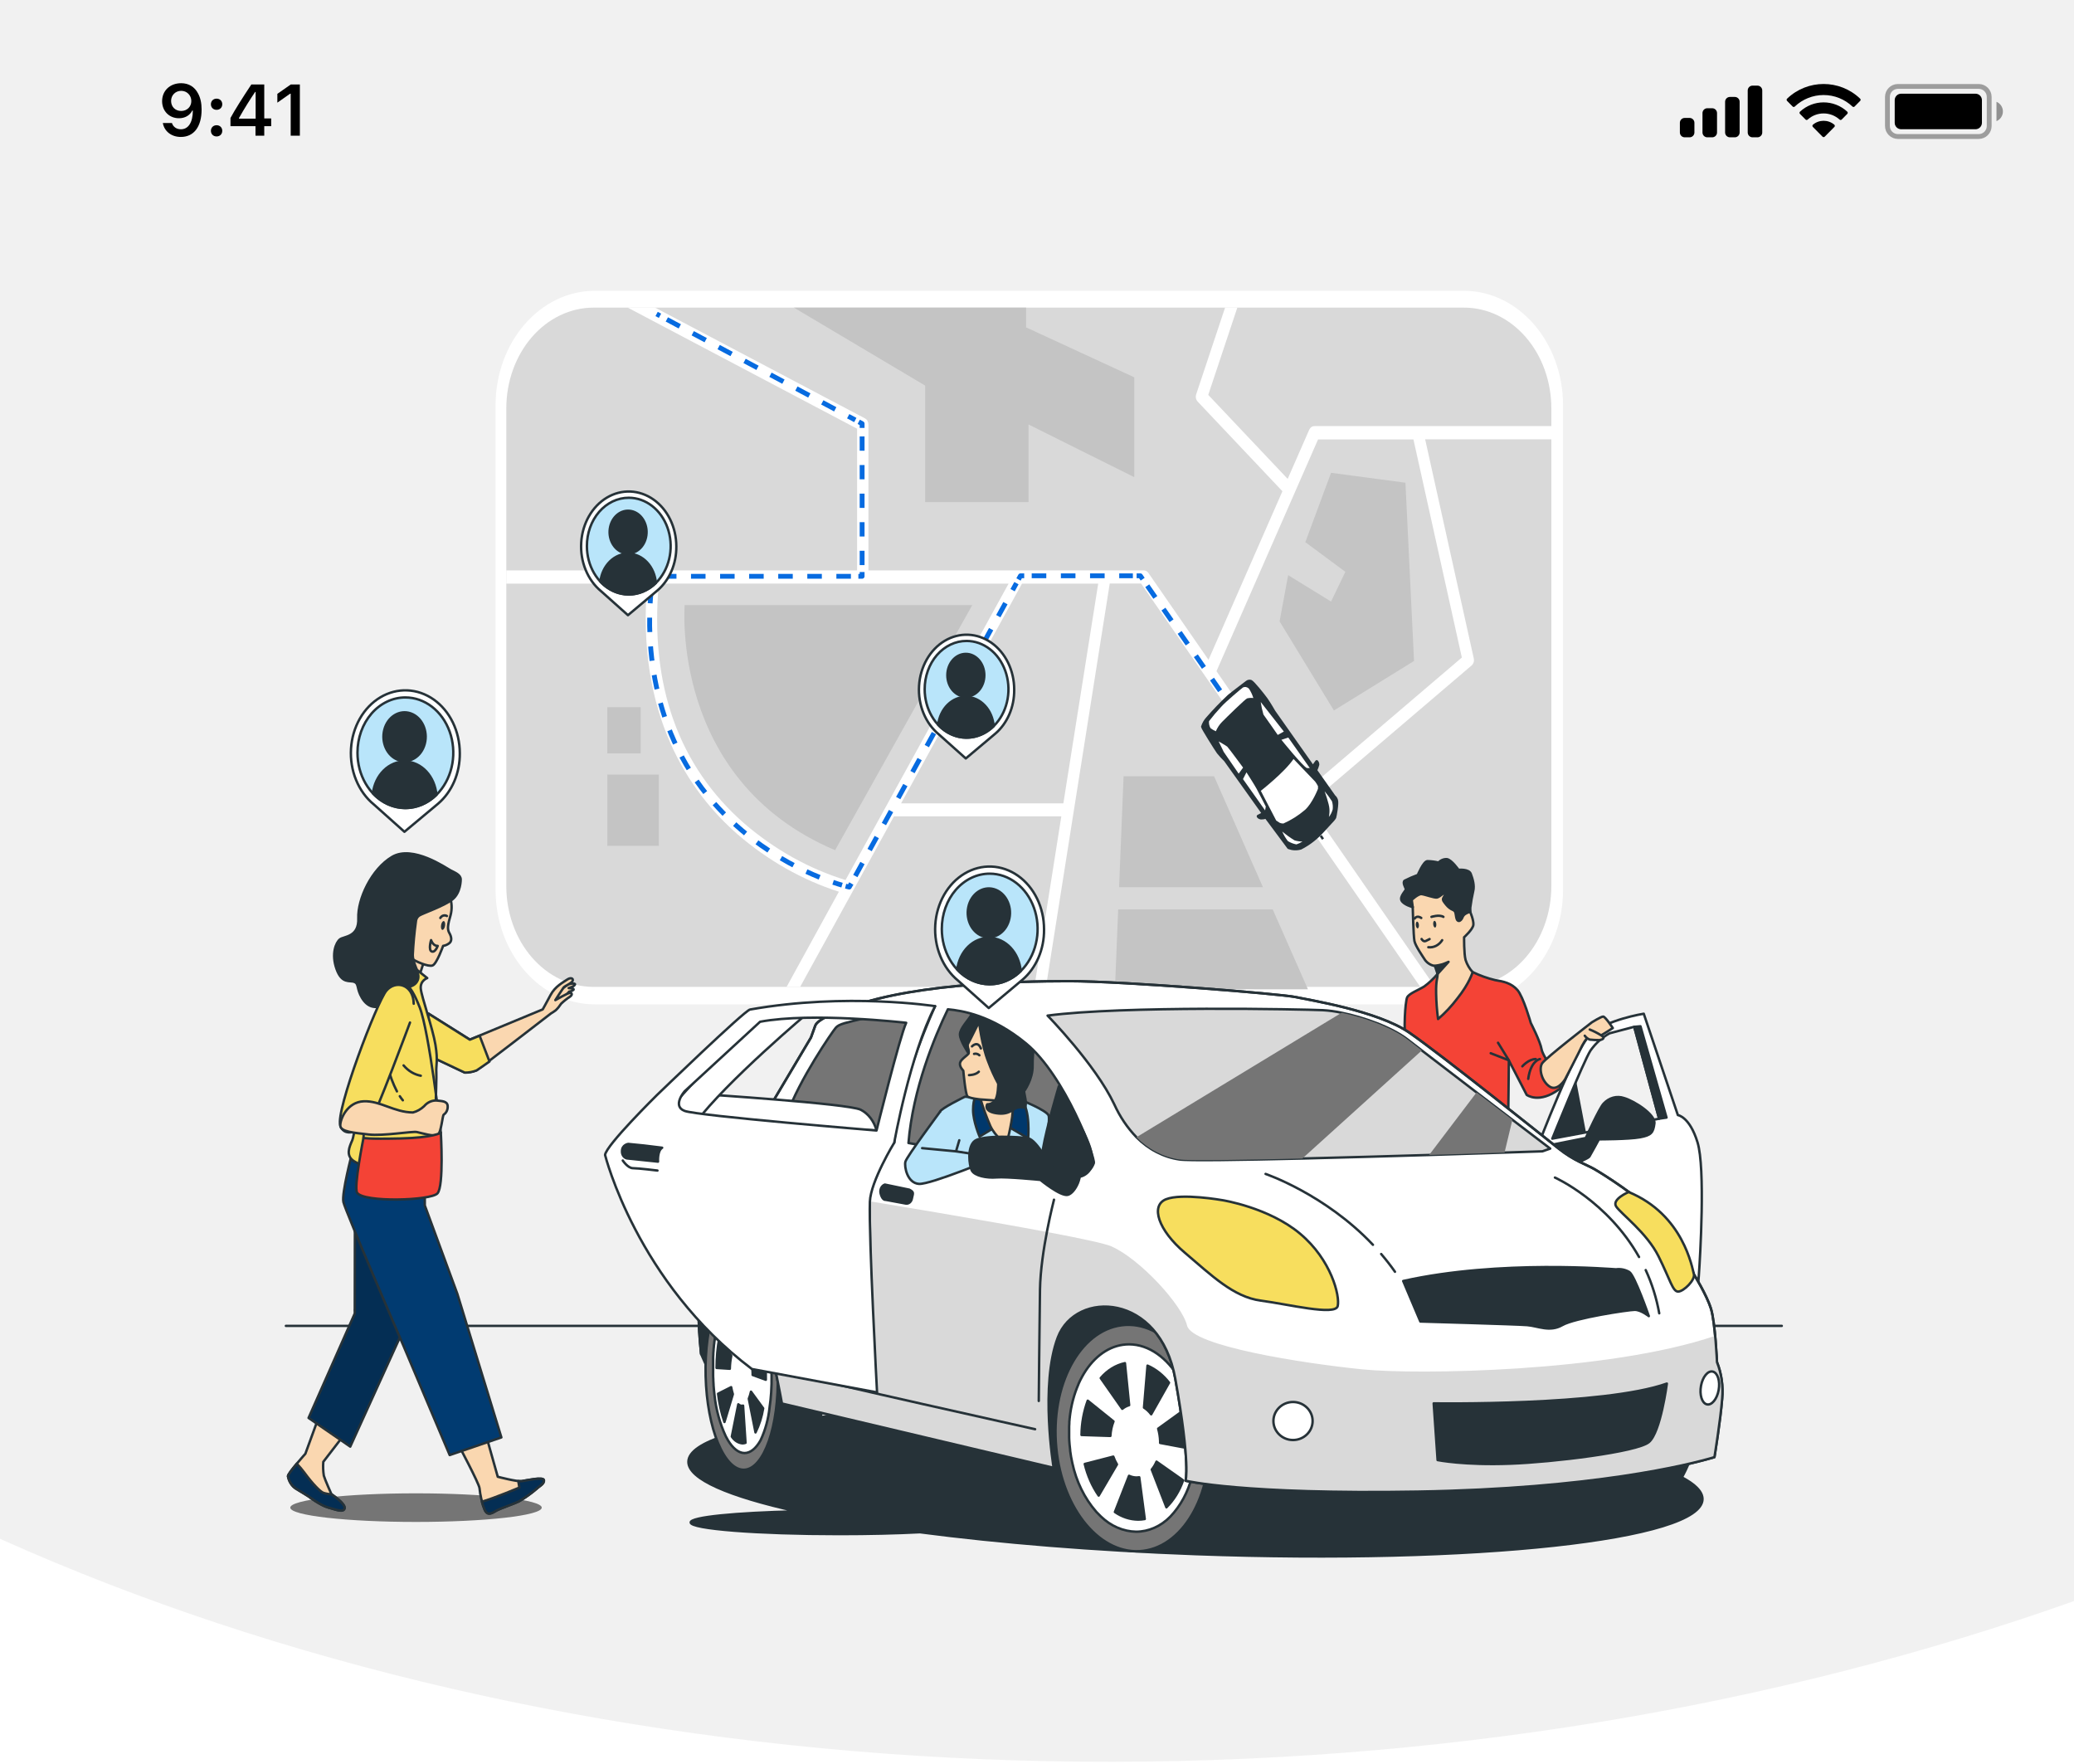 <svg width="428" height="364" viewBox="0 0 428 364" fill="none" xmlns="http://www.w3.org/2000/svg">
<rect width="428" height="364" fill="#ECECEC"/>
<g clip-path="url(#clip0_1054_3593)">
<rect width="428" height="926" fill="white"/>
<ellipse opacity="0.06" cx="237.305" cy="102.332" rx="261.085" ry="406.427" transform="rotate(-91.313 237.305 102.332)" fill="#1D1D1D"/>
<g clip-path="url(#clip1_1054_3593)">
<path opacity="0.35" d="M389.5 20C389.5 18.803 390.47 17.833 391.667 17.833H408.333C409.53 17.833 410.5 18.803 410.5 20V26C410.5 27.197 409.53 28.167 408.333 28.167H391.667C390.47 28.167 389.5 27.197 389.5 26V20Z" stroke="black"/>
<path opacity="0.4" d="M412 21V25C412.805 24.661 413.328 23.873 413.328 23C413.328 22.127 412.805 21.339 412 21Z" fill="black"/>
<path d="M391 20.667C391 19.93 391.597 19.333 392.333 19.333H407.667C408.403 19.333 409 19.93 409 20.667V25.333C409 26.07 408.403 26.667 407.667 26.667H392.333C391.597 26.667 391 26.07 391 25.333V20.667Z" fill="black"/>
<path fill-rule="evenodd" clip-rule="evenodd" d="M376.33 19.608C378.546 19.608 380.677 20.46 382.283 21.986C382.404 22.104 382.597 22.103 382.716 21.983L383.872 20.816C383.933 20.756 383.966 20.673 383.966 20.588C383.965 20.502 383.931 20.42 383.87 20.36C379.655 16.321 373.005 16.321 368.79 20.36C368.729 20.42 368.694 20.502 368.693 20.588C368.693 20.673 368.726 20.756 368.787 20.816L369.943 21.983C370.062 22.103 370.255 22.104 370.376 21.986C371.982 20.459 374.114 19.608 376.33 19.608ZM376.33 23.404C377.547 23.404 378.721 23.856 379.624 24.673C379.746 24.789 379.938 24.787 380.057 24.668L381.212 23.501C381.273 23.44 381.307 23.357 381.306 23.27C381.305 23.184 381.269 23.102 381.207 23.042C378.459 20.486 374.203 20.486 371.455 23.042C371.393 23.102 371.357 23.184 371.357 23.271C371.356 23.357 371.39 23.44 371.451 23.501L372.605 24.668C372.724 24.787 372.916 24.789 373.038 24.673C373.94 23.857 375.113 23.404 376.33 23.404ZM378.643 25.957C378.645 26.044 378.611 26.127 378.549 26.188L376.552 28.204C376.493 28.263 376.413 28.296 376.33 28.296C376.247 28.296 376.167 28.263 376.108 28.204L374.111 26.188C374.049 26.127 374.015 26.044 374.017 25.957C374.019 25.871 374.056 25.789 374.12 25.731C375.396 24.652 377.264 24.652 378.54 25.731C378.604 25.789 378.641 25.871 378.643 25.957Z" fill="black"/>
<path fill-rule="evenodd" clip-rule="evenodd" d="M362.667 17.667H361.667C361.114 17.667 360.667 18.114 360.667 18.667V27.333C360.667 27.886 361.114 28.333 361.667 28.333H362.667C363.219 28.333 363.667 27.886 363.667 27.333V18.667C363.667 18.114 363.219 17.667 362.667 17.667ZM357 20H358C358.552 20 359 20.448 359 21V27.333C359 27.886 358.552 28.333 358 28.333H357C356.448 28.333 356 27.886 356 27.333V21C356 20.448 356.448 20 357 20ZM353.333 22.333H352.333C351.781 22.333 351.333 22.781 351.333 23.333V27.333C351.333 27.886 351.781 28.333 352.333 28.333H353.333C353.885 28.333 354.333 27.886 354.333 27.333V23.333C354.333 22.781 353.885 22.333 353.333 22.333ZM348.667 24.333H347.667C347.114 24.333 346.667 24.781 346.667 25.333V27.333C346.667 27.886 347.114 28.333 347.667 28.333H348.667C349.219 28.333 349.667 27.886 349.667 27.333V25.333C349.667 24.781 349.219 24.333 348.667 24.333Z" fill="black"/>
<path d="M37.321 28.256C40.009 28.256 41.605 26.154 41.605 22.595C41.605 21.254 41.349 20.127 40.858 19.255C40.148 17.9 38.925 17.168 37.379 17.168C35.08 17.168 33.454 18.713 33.454 20.881C33.454 22.917 34.919 24.396 36.933 24.396C38.17 24.396 39.174 23.818 39.672 22.814H39.694C39.694 22.814 39.723 22.814 39.73 22.814C39.745 22.814 39.796 22.814 39.796 22.814C39.796 25.231 38.881 26.674 37.335 26.674C36.427 26.674 35.724 26.176 35.482 25.378H33.6C33.915 27.114 35.387 28.256 37.321 28.256ZM37.387 22.895C36.171 22.895 35.307 22.031 35.307 20.822C35.307 19.643 36.215 18.742 37.394 18.742C38.573 18.742 39.481 19.658 39.481 20.852C39.481 22.031 38.595 22.895 37.387 22.895Z" fill="black"/>
<path d="M44.697 28.154C45.392 28.154 45.868 27.656 45.868 26.997C45.868 26.33 45.392 25.839 44.697 25.839C44.008 25.839 43.525 26.33 43.525 26.997C43.525 27.656 44.008 28.154 44.697 28.154ZM44.697 22.661C45.392 22.661 45.868 22.17 45.868 21.511C45.868 20.844 45.392 20.354 44.697 20.354C44.008 20.354 43.525 20.844 43.525 21.511C43.525 22.17 44.008 22.661 44.697 22.661Z" fill="black"/>
<path d="M52.724 28H54.533V26.03H55.962V24.433H54.533V17.431H51.867C50 20.244 48.513 22.595 47.561 24.345V26.03H52.724V28ZM49.311 24.367C50.542 22.199 51.64 20.463 52.651 18.969H52.754V24.477H49.311V24.367Z" fill="black"/>
<path d="M59.99 28H61.88V17.431H59.998L57.236 19.365V21.181L59.866 19.335H59.99V28Z" fill="black"/>
</g>
<path d="M351.921 267.557C350.175 265.891 347.412 268.653 347.453 268.742C347.257 269.127 347.067 269.524 346.888 269.927C347.273 269.518 348.541 269.287 350.206 269.714C351.87 270.14 353.631 269.074 351.921 267.557Z" fill="#263238"/>
<path d="M346.693 263.017C344.926 261.452 344.068 264.848 345.219 266.431C346.369 268.013 346.883 269.323 346.862 269.921C347.016 269.506 347.181 269.092 347.376 268.689C347.268 268.677 348.311 264.57 346.693 263.017Z" fill="#263238"/>
<path d="M349.667 259.176C348.157 257.298 346.831 260.451 347.735 262.229C348.639 264.006 348.968 265.381 348.86 265.962C349.071 265.589 349.292 265.221 349.518 264.86C349.43 264.836 351.038 261.025 349.667 259.176Z" fill="#263238"/>
<path d="M345.85 273.098C345.808 273.12 345.759 273.123 345.715 273.106C345.67 273.09 345.633 273.055 345.609 273.009C343.671 268.95 342.665 264.387 342.688 259.753C342.71 255.119 343.76 250.569 345.737 246.535C345.762 246.487 345.802 246.451 345.849 246.437C345.897 246.422 345.947 246.43 345.989 246.458C346.011 246.471 346.03 246.489 346.046 246.511C346.061 246.533 346.073 246.558 346.079 246.585C346.086 246.613 346.088 246.641 346.085 246.669C346.082 246.697 346.073 246.724 346.061 246.749C344.11 250.72 343.074 255.202 343.052 259.767C343.029 264.333 344.021 268.828 345.933 272.825C345.945 272.849 345.953 272.876 345.956 272.904C345.959 272.932 345.958 272.961 345.951 272.988C345.944 273.015 345.933 273.041 345.917 273.062C345.902 273.084 345.882 273.102 345.861 273.115L345.85 273.098Z" fill="#263238"/>
<path d="M346.441 263.965C344.196 264.303 344.068 268.523 344.16 268.552C344.273 268.985 344.397 269.412 344.53 269.838C344.53 269.246 345.249 268.007 346.651 266.875C348.053 265.743 348.572 263.544 346.441 263.965Z" fill="#263238"/>
<path d="M339.98 265.292C337.787 265.719 339.359 268.759 341.146 268.848C342.933 268.937 344.115 269.411 344.479 269.838C344.32 269.423 344.171 269.002 344.032 268.582C343.986 268.659 342.091 264.978 339.98 265.292Z" fill="#263238"/>
<path d="M346.144 260.101C343.879 260.007 343.134 264.096 343.216 264.143C343.267 264.582 343.324 265.02 343.391 265.459C343.483 264.866 344.372 263.817 345.923 262.999C347.474 262.182 348.29 260.107 346.144 260.101Z" fill="#263238"/>
<path d="M339.59 260.166C337.366 260.166 338.465 263.432 340.211 263.87C341.957 264.309 343.051 264.985 343.349 265.465C343.252 265.032 343.169 264.599 343.098 264.161C343.021 264.214 341.695 260.261 339.59 260.166Z" fill="#263238"/>
<path d="M346.385 256.255C344.166 255.727 342.841 259.597 342.918 259.657C342.918 260.095 342.892 260.534 342.892 260.972C343.072 260.421 344.099 259.556 345.748 259.052C347.396 258.548 348.511 256.676 346.385 256.255Z" fill="#263238"/>
<path d="M339.923 255.052C337.735 254.625 338.346 258.051 340 258.815C341.654 259.58 342.64 260.445 342.861 260.978C342.83 260.534 342.814 260.095 342.804 259.651C342.722 259.698 341.988 255.562 339.923 255.052Z" fill="#263238"/>
<path d="M347.171 252.497C345.06 251.555 343.19 255.123 343.257 255.194C343.18 255.62 343.108 256.053 343.046 256.486C343.298 255.976 344.438 255.3 346.128 255.146C347.818 254.992 349.225 253.327 347.171 252.497Z" fill="#263238"/>
<path d="M341.007 250.067C338.912 249.22 339.014 252.728 340.54 253.801C342.065 254.874 342.902 255.917 343.046 256.48C343.082 256.041 343.123 255.603 343.18 255.17C343.062 255.188 342.959 250.968 341.007 250.067Z" fill="#263238"/>
<path d="M348.547 248.929C346.6 247.59 344.227 250.773 344.284 250.85C344.145 251.259 344.011 251.673 343.888 252.094C344.212 251.638 345.429 251.211 347.129 251.359C348.829 251.507 350.432 250.144 348.547 248.929Z" fill="#263238"/>
<path d="M342.8 245.326C340.853 244.081 340.432 247.59 341.773 248.941C343.113 250.292 343.796 251.496 343.827 252.082C343.93 251.656 344.038 251.229 344.156 250.808C344.089 250.82 344.603 246.6 342.8 245.326Z" fill="#263238"/>
<path d="M345.075 248.443C345.019 248.443 345.533 244.692 346.539 242.95C347.546 241.207 348.84 241.61 349.174 242.422C349.508 243.234 348.82 244.413 348.065 245.243C347.31 246.073 345.05 248.39 345.075 248.443Z" fill="#263238"/>
<path d="M345.116 248.574C345.091 248.582 345.064 248.582 345.039 248.572C345.015 248.563 344.993 248.545 344.977 248.52C344.968 248.504 344.963 248.484 344.963 248.464C344.963 248.444 344.968 248.425 344.977 248.408C344.977 247.703 345.594 244.372 346.456 242.873C346.626 242.496 346.879 242.178 347.191 241.953C347.502 241.728 347.861 241.603 348.228 241.592C348.451 241.599 348.667 241.674 348.856 241.809C349.045 241.945 349.199 242.136 349.302 242.363C349.774 243.459 348.557 244.929 348.172 245.326C347.391 246.055 345.373 248.236 345.208 248.479C345.202 248.503 345.19 248.525 345.174 248.541C345.157 248.558 345.137 248.569 345.116 248.574ZM347.545 242.019C347.159 242.241 346.841 242.592 346.631 243.027C345.84 244.396 345.362 247.021 345.229 248.029C345.409 247.815 345.707 247.495 346.164 247.003C346.76 246.363 347.545 245.539 347.977 245.136C348.696 244.336 349.363 243.216 349.05 242.481C348.962 242.305 348.836 242.157 348.684 242.054C348.532 241.95 348.359 241.893 348.182 241.889C347.967 241.872 347.752 241.917 347.556 242.019H347.545Z" fill="#263238"/>
<path d="M76.635 266.751C78.428 267.101 77.149 269.584 75.685 269.673C74.222 269.761 73.256 270.129 72.958 270.479C73.086 270.141 73.21 269.797 73.323 269.453C73.379 269.507 74.93 266.496 76.635 266.751Z" fill="#263238"/>
<path d="M76.974 262.56C78.787 262.56 77.888 265.233 76.46 265.589C75.032 265.944 74.133 266.495 73.892 266.892C73.964 266.537 74.036 266.181 74.092 265.826C74.164 265.855 75.248 262.643 76.974 262.56Z" fill="#263238"/>
<path d="M76.682 258.382C78.474 258.033 77.971 260.83 76.62 261.458C75.269 262.086 74.463 262.792 74.283 263.236C74.304 262.873 74.319 262.511 74.329 262.152C74.412 262.175 75.013 258.797 76.682 258.382Z" fill="#263238"/>
<path d="M75.819 254.305C77.534 253.618 77.452 256.48 76.204 257.357C74.956 258.234 74.273 259.088 74.15 259.55C74.15 259.189 74.088 258.833 74.042 258.477C74.114 258.501 74.222 255.046 75.819 254.305Z" fill="#263238"/>
<path d="M74.35 250.447C75.942 249.433 76.286 252.296 75.182 253.41C74.078 254.524 73.534 255.502 73.487 255.976C73.405 255.627 73.318 255.277 73.22 254.933C73.292 254.921 72.881 251.472 74.35 250.447Z" fill="#263238"/>
<path d="M367.693 273.572L59 273.572" stroke="#263238" stroke-width="0.5" stroke-linecap="round" stroke-linejoin="round"/>
<path d="M302.063 60H122.758C111.44 60 102.265 70.587 102.265 83.647V183.584C102.265 196.644 111.44 207.231 122.758 207.231H302.063C313.381 207.231 322.556 196.644 322.556 183.584V83.647C322.556 70.587 313.381 60 302.063 60Z" fill="white"/>
<path d="M302.125 63.473H122.491C117.715 63.474 113.135 65.665 109.758 69.562C106.381 73.46 104.484 78.746 104.484 84.257V120.408V148.097V182.849C104.485 188.36 106.383 193.644 109.76 197.54C113.136 201.436 117.716 203.626 122.491 203.628H302.125C304.491 203.628 306.834 203.09 309.02 202.045C311.206 201 313.192 199.469 314.865 197.538C316.538 195.608 317.865 193.316 318.771 190.794C319.676 188.271 320.142 185.568 320.142 182.838V84.257C320.141 78.744 318.242 73.457 314.863 69.56C311.485 65.662 306.903 63.473 302.125 63.473Z" fill="#D9D9D9"/>
<path d="M236.049 117.694H179.208V87.576C179.208 87.315 179.143 87.06 179.021 86.841C178.899 86.621 178.725 86.447 178.52 86.337L135.192 63.473H129.543L176.871 88.453V117.694H104.479V120.42H133.564C131.237 147.611 142.347 163.535 152.198 172.14C158.474 177.55 165.565 181.569 173.112 183.993L162.326 203.628H165.12L184.483 168.442H219.018L213.456 203.628H215.854L229.008 120.402H235.479L293.096 203.628H296.116L270.06 165.989L303.696 137.299C303.845 137.172 303.966 137.007 304.049 136.817C304.132 136.626 304.175 136.416 304.174 136.202C304.175 136.088 304.163 135.975 304.138 135.864L294.102 90.646H320.142V87.919H271.257C271.037 87.915 270.819 87.981 270.63 88.111C270.44 88.241 270.286 88.429 270.184 88.654L265.731 98.812L249.341 81.477L255.34 63.473H252.813L246.85 81.365C246.764 81.62 246.747 81.899 246.802 82.166C246.856 82.432 246.978 82.674 247.153 82.858L264.647 101.361L249.393 136.143L236.974 118.198C236.861 118.04 236.72 117.913 236.56 117.826C236.401 117.739 236.226 117.694 236.049 117.694ZM272.002 90.663H291.683L301.673 135.669L268.607 163.873L251.036 138.49L272.002 90.663ZM226.63 120.42L219.439 165.758H185.952L210.903 120.42H226.63ZM208.14 120.42L174.488 181.581C166.972 179.265 159.905 175.326 153.662 169.971C140.02 158.071 134.078 141.4 135.947 120.414L208.14 120.42Z" fill="white"/>
<path d="M211.751 63.473V67.55L234.067 77.85V98.451L212.244 87.576V103.595H190.924V79.563L163.841 63.473H211.751Z" fill="#C4C4C4"/>
<path d="M125.336 159.813V174.529H135.963V159.813H125.336Z" fill="#C4C4C4"/>
<path d="M172.337 175.424L200.641 124.853H141.294C141.294 124.853 138.248 161.022 172.337 175.424Z" fill="#C4C4C4"/>
<path d="M125.332 145.916V155.452H132.219V145.916H125.332Z" fill="#C4C4C4"/>
<path d="M264.061 128.208L275.273 146.597L291.806 136.38L290.034 99.601L274.682 97.556L269.372 111.862L277.636 117.99L274.682 124.118L265.828 118.672L264.061 128.208Z" fill="#C4C4C4"/>
<path d="M230.755 187.632H262.64L269.917 204.131H230.082L230.755 187.632Z" fill="#C4C4C4"/>
<path d="M250.544 160.169H231.869L230.939 183.057H260.626L250.544 160.169Z" fill="#C4C4C4"/>
<path d="M135.5 64.782L136.199 65.156" stroke="#076BE0" stroke-linejoin="round"/>
<path d="M137.612 65.909L176.503 86.663" stroke="#076BE0" stroke-linejoin="round" stroke-dasharray="3.03 3.03"/>
<path d="M177.21 87.037L177.909 87.41V88.299" stroke="#076BE0" stroke-linejoin="round"/>
<path d="M177.91 90.047V117.149" stroke="#076BE0" stroke-linejoin="round" stroke-dasharray="2.95 2.95"/>
<path d="M177.909 118.02V118.909H177.138" stroke="#076BE0" stroke-linejoin="round"/>
<path d="M175.599 118.909H136.333" stroke="#076BE0" stroke-linejoin="round" stroke-dasharray="3 3"/>
<path d="M135.562 118.909H134.791C134.791 118.909 134.73 119.211 134.647 119.78" stroke="#263238" stroke-width="0.5" stroke-linejoin="round"/>
<path d="M134.417 121.517C133.615 128.7 132.876 149.318 147.339 165.705C157.39 177.078 169.578 181.416 173.764 182.637" stroke="#076BE0" stroke-linejoin="round" stroke-dasharray="2.97 2.97"/>
<path d="M174.503 182.844C175.017 182.974 175.253 183.033 175.253 183.033L175.679 182.293" stroke="#076BE0" stroke-linejoin="round"/>
<path d="M176.506 180.752L209.757 120.325" stroke="#076BE0" stroke-linejoin="round" stroke-dasharray="3.06 3.06"/>
<path d="M210.179 119.561L210.59 118.809H211.36" stroke="#076BE0" stroke-linejoin="round"/>
<path d="M212.907 118.809H233.785" stroke="#076BE0" stroke-linejoin="round" stroke-dasharray="3.01 3.01"/>
<path d="M234.56 118.809H235.33L235.808 119.502" stroke="#076BE0" stroke-linejoin="round"/>
<path d="M236.753 120.859L272.074 171.755" stroke="#076BE0" stroke-linejoin="round" stroke-dasharray="2.93 2.93"/>
<path d="M272.546 172.437L273.024 173.131" stroke="#263238" stroke-width="0.5" stroke-linejoin="round"/>
<path d="M135.654 121.843L129.589 126.934L124.057 121.997C122.682 120.871 121.582 119.357 120.861 117.599C120.14 115.84 119.824 113.898 119.942 111.958C120.059 110.017 120.608 108.145 121.534 106.52C122.461 104.895 123.734 103.572 125.231 102.679C126.729 101.786 128.4 101.353 130.085 101.42C131.769 101.488 133.41 102.054 134.85 103.066C136.29 104.077 137.481 105.498 138.307 107.193C139.133 108.889 139.567 110.801 139.568 112.746C139.589 114.512 139.245 116.258 138.565 117.84C137.884 119.423 136.886 120.795 135.654 121.843Z" fill="white" stroke="#263238" stroke-width="0.5" stroke-linecap="round" stroke-linejoin="round"/>
<path d="M121.115 112.686C121.116 114.659 121.624 116.587 122.574 118.226C123.525 119.866 124.875 121.143 126.454 121.897C128.034 122.651 129.772 122.848 131.448 122.462C133.125 122.077 134.665 121.126 135.873 119.731C137.081 118.336 137.904 116.559 138.237 114.624C138.57 112.689 138.399 110.684 137.744 108.862C137.09 107.04 135.982 105.482 134.561 104.387C133.139 103.291 131.468 102.706 129.759 102.706C128.622 102.702 127.496 102.956 126.445 103.456C125.394 103.956 124.439 104.691 123.636 105.619C122.832 106.547 122.196 107.649 121.763 108.862C121.33 110.075 121.11 111.375 121.115 112.686Z" fill="#B9E5FA" stroke="#263238" stroke-width="0.5" stroke-linejoin="round"/>
<path d="M129.757 122.661C131.807 122.663 133.79 121.822 135.351 120.29C135.219 118.664 134.573 117.151 133.537 116.04C132.501 114.928 131.147 114.295 129.732 114.261C128.317 114.227 126.941 114.795 125.866 115.857C124.791 116.919 124.092 118.399 123.902 120.017C125.495 121.72 127.587 122.664 129.757 122.661Z" fill="#263238" stroke="#263238" stroke-width="0.5" stroke-linejoin="round"/>
<path d="M133.377 110.488C133.714 108.09 132.303 105.831 130.226 105.442C128.148 105.053 126.191 106.681 125.853 109.078C125.516 111.476 126.927 113.734 129.004 114.124C131.082 114.513 133.04 112.885 133.377 110.488Z" fill="#263238" stroke="#263238" stroke-width="0.5" stroke-linejoin="round"/>
<path d="M205.361 151.404L199.306 156.494L193.779 151.558C192.403 150.432 191.301 148.916 190.579 147.157C189.858 145.398 189.54 143.454 189.658 141.512C189.776 139.57 190.325 137.696 191.252 136.07C192.179 134.444 193.453 133.12 194.952 132.227C196.451 131.333 198.123 130.9 199.809 130.968C201.495 131.036 203.137 131.604 204.578 132.616C206.019 133.629 207.21 135.052 208.036 136.749C208.862 138.446 209.296 140.36 209.295 142.306C209.314 144.075 208.967 145.822 208.283 147.405C207.598 148.987 206.597 150.358 205.361 151.404Z" fill="white" stroke="#263238" stroke-width="0.5" stroke-linecap="round" stroke-linejoin="round"/>
<path d="M190.821 142.224C190.821 144.196 191.328 146.125 192.278 147.765C193.227 149.405 194.577 150.684 196.157 151.439C197.736 152.194 199.474 152.391 201.151 152.006C202.828 151.621 204.368 150.671 205.577 149.276C206.786 147.882 207.609 146.104 207.943 144.169C208.276 142.235 208.105 140.229 207.451 138.407C206.797 136.584 205.689 135.026 204.267 133.93C202.846 132.834 201.174 132.249 199.465 132.249C198.329 132.246 197.204 132.502 196.154 133.002C195.104 133.502 194.15 134.237 193.347 135.164C192.543 136.091 191.907 137.191 191.473 138.403C191.04 139.614 190.818 140.913 190.821 142.224Z" fill="#B9E5FA" stroke="#263238" stroke-width="0.5" stroke-linejoin="round"/>
<path d="M199.465 152.204C201.514 152.205 203.497 151.364 205.058 149.833C204.926 148.207 204.281 146.694 203.245 145.582C202.209 144.471 200.854 143.837 199.439 143.804C198.025 143.77 196.649 144.338 195.574 145.4C194.499 146.461 193.8 147.942 193.61 149.56C195.204 151.26 197.295 152.204 199.465 152.204Z" fill="#263238" stroke="#263238" stroke-width="0.5" stroke-linejoin="round"/>
<path d="M199.316 143.717C201.421 143.717 203.127 141.748 203.127 139.32C203.127 136.891 201.421 134.922 199.316 134.922C197.211 134.922 195.505 136.891 195.505 139.32C195.505 141.748 197.211 143.717 199.316 143.717Z" fill="#263238" stroke="#263238" stroke-width="0.5" stroke-linejoin="round"/>
<path d="M249.126 148.174C248.669 148.667 248.318 149.276 248.099 149.952C248.099 150.224 250.949 154.752 251.345 155.285C251.808 155.857 252.302 156.396 252.824 156.897L260.631 167.838C260.374 167.968 259.722 168.3 259.603 168.377C259.485 168.454 259.804 168.792 260.215 168.839C260.562 168.847 260.908 168.795 261.242 168.685L265.9 174.944C266.723 175.251 267.604 175.286 268.443 175.044C270.156 174.171 271.721 172.953 273.065 171.447C274.642 169.728 275.119 169.213 275.119 169.213C275.263 169.054 275.391 168.877 275.5 168.685C275.566 168.513 276.116 165.722 275.859 165.058C275.757 164.747 275.579 164.477 275.345 164.282L271.576 158.948C271.758 158.572 271.904 158.175 272.012 157.763C272.038 157.466 271.791 156.986 271.678 157.093C271.565 157.2 271.062 157.982 270.954 158.148L262.957 146.805C262.957 146.805 261.981 145.104 261.35 144.221C260.718 143.338 258.576 140.665 258.15 140.529C258.001 140.483 257.846 140.475 257.695 140.505C257.543 140.535 257.399 140.601 257.272 140.7C257.189 140.783 254.493 142.792 253.569 143.563C252.022 145.013 250.539 146.552 249.126 148.174Z" fill="#263238" stroke="#263238" stroke-width="0.5" stroke-linecap="round" stroke-linejoin="round"/>
<path d="M269.695 158.474H270.296L265.854 152.174L264.436 152.648C264.436 152.648 268.771 158.036 269.695 158.474Z" fill="white"/>
<path d="M263.682 151.641L264.94 150.941L260.168 144.849C260.294 145.726 260.481 146.59 260.728 147.433C260.939 147.694 263.682 151.641 263.682 151.641Z" fill="white"/>
<path d="M250.908 150.882C251.215 150.161 251.641 149.514 252.161 148.98C253.019 148.115 256.958 144.239 257.364 144.097C257.786 143.997 258.219 143.973 258.648 144.025C258.432 143.332 258.126 142.68 257.739 142.093C257.574 141.926 257.372 141.814 257.156 141.769C256.94 141.724 256.717 141.748 256.511 141.839C256.347 141.939 252.916 144.802 252.012 145.839C251.13 146.777 250.29 147.766 249.495 148.802C249.445 149.313 249.559 149.827 249.814 150.248C250.156 150.509 250.523 150.722 250.908 150.882Z" fill="white"/>
<path d="M251.488 152.981C251.488 152.981 253.003 153.84 253.25 154.047C253.496 154.255 256.527 158.38 256.527 158.38L255.618 159.63L252.536 155.144L251.488 152.981Z" fill="white"/>
<path d="M256.511 160.75L257.225 159.357C257.225 159.357 258.956 162.048 259.336 162.783L261.215 166.415L261.072 167.21L256.511 160.75Z" fill="white"/>
<path d="M260.188 163.173C260.188 163.173 265.15 159.286 266.937 156.601L271.411 161.277C271.629 161.567 271.821 161.88 271.986 162.213C271.986 162.367 271.986 162.753 271.986 162.753C271.986 162.753 270.856 165.716 269.3 167.109C267.933 168.274 266.435 169.219 264.847 169.918C264.586 169.929 264.325 169.878 264.082 169.77L263.363 169.301L260.188 163.173Z" fill="white"/>
<path d="M273.353 163.269C273.353 163.269 274.308 165.87 274.349 166.925C274.385 167.476 274.346 168.03 274.236 168.567C274.592 168.116 274.86 167.583 275.022 167.002C275.087 166.44 275.036 165.867 274.873 165.331C274.412 164.6 273.904 163.911 273.353 163.269Z" fill="white"/>
<path d="M264.611 171.572C265.415 172.245 266.26 172.853 267.138 173.391C267.676 173.554 268.23 173.636 268.786 173.634C268.391 173.885 267.972 174.084 267.538 174.227C266.92 174.117 266.323 173.886 265.772 173.545C265.307 172.953 264.916 172.289 264.611 171.572Z" fill="white"/>
<path d="M192.974 207.605C192.974 207.605 188.038 222.136 186.862 226.741C185.686 231.346 185.218 238.393 185.218 238.393L222.881 242.79C222.881 242.79 229.363 240.834 228.895 236.769C228.428 232.703 224.201 225.141 218.31 218.616C212.419 212.091 203.518 206.692 200.704 206.692C198.114 206.819 195.532 207.124 192.974 207.605Z" fill="#757575" stroke="#263238" stroke-width="0.5" stroke-linecap="round" stroke-linejoin="round"/>
<path d="M325.037 223.149L327.25 234.795L318.884 236.78L325.037 223.149Z" fill="#263238" stroke="#263238" stroke-width="0.5" stroke-linecap="round" stroke-linejoin="round"/>
<path d="M350.306 235.696C348.683 230.392 346.249 230.078 346.249 230.078L339.213 209.163C339.213 209.163 331.37 210.408 328.124 213.531C324.878 216.654 317.297 236.644 317.297 236.644L323.25 280.038C323.25 280.038 347.872 274.111 348.683 273.483C349.495 272.855 350.306 266.928 350.579 263.183C350.851 259.437 351.95 241.006 350.306 235.696ZM320.343 234.937C320.343 234.937 326.758 219.037 328.221 216.761C329.29 215.253 330.635 214.039 332.161 213.205L337.245 211.86L342.381 230.824L320.343 234.937Z" fill="white" stroke="#263238" stroke-width="0.5" stroke-linecap="round" stroke-linejoin="round"/>
<path d="M320.117 236.224L327.251 234.807C327.251 234.807 330.081 228.555 330.944 227.695C331.496 227.103 332.172 226.687 332.906 226.487C333.64 226.288 334.406 226.312 335.129 226.558C337.22 227.15 341.647 229.965 341.406 231.814C341.164 233.663 340.789 234.226 338.452 234.653C336.116 235.08 329.957 235.08 329.957 235.08C329.957 235.08 328.36 238.043 327.99 238.636C327.621 239.228 321.591 241.474 321.591 241.474C321.591 241.474 320.851 239.187 320.117 236.224Z" fill="#263238" stroke="#263238" stroke-width="0.5" stroke-linecap="round" stroke-linejoin="round"/>
<path d="M295.916 299.708C295.916 299.708 294.452 301.219 293.758 301.835C293.065 302.452 291.909 303.613 290.759 304.058C289.608 304.502 288.987 304.769 289.064 305.48C289.141 306.191 289.141 306.903 289.526 306.991C289.911 307.08 303.763 306.991 303.763 306.991C304.053 306.27 304.16 305.469 304.072 304.68C304.022 303.705 303.84 302.745 303.532 301.835C303.532 301.835 299.994 300.686 298.453 299.708C296.912 298.73 295.916 299.708 295.916 299.708Z" fill="white" stroke="#263238" stroke-width="0.5" stroke-linecap="round" stroke-linejoin="round"/>
<path d="M303.995 306.191H289.136C289.188 306.606 289.275 306.932 289.527 306.991C289.912 307.08 303.764 306.991 303.764 306.991C303.877 306.74 303.956 306.47 303.995 306.191Z" fill="white" stroke="#263238" stroke-width="0.5" stroke-linecap="round" stroke-linejoin="round"/>
<path d="M291.37 239.133C290.787 244.174 290.787 249.282 291.37 254.323C292.397 262.027 293.425 267.557 293.425 267.557C293.425 267.557 294.965 275.261 295.119 277.768C295.274 280.275 296.737 293.402 296.66 293.669C296.531 294.099 296.454 294.548 296.429 295.002C296.429 295.441 295.428 296.063 295.582 296.596C295.735 297.626 295.838 298.665 295.89 299.708C295.89 299.708 297.657 299.352 298.427 299.708C299.198 300.063 302.659 301.486 302.659 301.486L303.507 301.835C303.777 301.59 303.999 301.282 304.159 300.931C304.318 300.579 304.411 300.193 304.431 299.797C304.431 298.552 303.044 297.13 303.044 297.13C303.044 297.13 303.969 296.685 304.072 296.241C304.174 295.796 303.686 294.202 303.686 293.935C303.686 293.669 303.532 291.002 303.532 290.468C303.532 289.935 303.609 283.185 303.609 282.391C303.609 281.596 302.916 269.352 302.916 269.352L302.151 260.463C302.151 260.463 303.995 270.496 304.765 273.697C305.535 276.897 307.765 290.291 307.847 290.747C308.018 292.122 308.121 293.507 308.155 294.895C308.078 295.162 307.235 295.779 307.313 296.134C307.39 296.49 307.924 300.935 307.924 300.935L313.466 301.468C313.811 300.718 314.12 299.947 314.39 299.157C314.698 298.179 314.159 297.29 314.159 296.934C314.159 296.579 314.621 296.667 314.467 295.251C314.313 293.835 314.159 292.673 314.159 292.673C314.159 292.673 313.774 291.962 313.697 289.473C313.62 286.984 314.852 280.15 314.005 276.245C313.157 272.339 312.161 269.05 312.084 264.783C312.007 260.516 312.007 252.527 311.699 250.4C311.391 248.272 310.898 241.599 310.898 241.599L310.697 240.627L291.37 239.133Z" fill="#8C8C8C" stroke="#263238" stroke-width="0.5" stroke-linecap="round" stroke-linejoin="round"/>
<path d="M297.991 251.395L300.918 252.989L301.92 259.473" stroke="#263238" stroke-width="0.5" stroke-linecap="round" stroke-linejoin="round"/>
<path d="M308.535 299.636C308.265 300.766 307.906 301.865 307.462 302.92C306.922 303.986 306.075 304.609 305.844 305.231C305.698 305.808 305.646 306.41 305.69 307.009H313.907C313.907 307.009 314.524 306.12 314.524 303.986C314.524 301.853 313.83 300.792 313.214 299.548C312.598 298.303 310.538 297.396 308.535 299.636Z" fill="white" stroke="#263238" stroke-width="0.5" stroke-linecap="round" stroke-linejoin="round"/>
<path d="M314.354 305.782L314.226 305.747H305.72C305.674 306.159 305.664 306.576 305.689 306.991H313.907C314.121 306.625 314.273 306.214 314.354 305.782Z" fill="white" stroke="#263238" stroke-width="0.5" stroke-linecap="round" stroke-linejoin="round"/>
<path d="M296.665 200.955C295.843 201.931 294.926 202.794 293.932 203.527C292.725 204.291 290.732 204.991 290.373 205.826C290.013 206.662 289.587 212.44 290.132 215.433C290.437 217.157 290.841 218.855 291.339 220.518L291.76 231.589L291.097 240.087C291.097 240.087 298.401 241.201 303.044 241.824C305.653 242.221 308.3 242.151 310.892 241.616C310.892 241.616 311.133 236.531 311.195 233.912C311.256 231.292 311.374 218.799 311.374 218.799L315.057 225.911C315.057 225.911 317.625 227.819 321.765 224.726C322.936 223.849 318.436 218.284 318.139 216.547C317.841 214.811 315.899 211.071 315.899 211.071C315.899 211.071 314.358 205.643 313.126 204.25C311.893 202.857 310.285 202.507 308.539 202.229C306.956 201.848 305.409 201.294 303.917 200.575L296.665 200.955Z" fill="#F44336" stroke="#263238" stroke-width="0.5" stroke-linecap="round" stroke-linejoin="round"/>
<path d="M317.79 218.515C317.79 218.515 315.89 218.818 315.371 222.605" stroke="#263238" stroke-width="0.5" stroke-linecap="round" stroke-linejoin="round"/>
<path d="M314.158 220.015C314.158 220.015 315.458 218.515 316.927 218.515" stroke="#263238" stroke-width="0.5" stroke-linecap="round" stroke-linejoin="round"/>
<path d="M291.535 187.147C291.535 187.147 291.684 193.18 291.889 194.169C292.094 195.159 293.497 197.186 294.098 198.11C294.619 198.779 295.336 199.201 296.111 199.296C296.26 199.296 296.666 199.995 296.666 200.979C296.666 201.963 296.311 202.164 296.363 204.979C296.399 206.747 296.532 208.511 296.763 210.26C298.215 209.018 299.546 207.6 300.733 206.028C303.25 202.893 303.902 200.576 303.902 200.576C303.258 199.883 302.759 199.029 302.444 198.081C302.094 196.747 302.141 193.381 302.141 193.381C302.141 193.381 303.954 191.757 304.051 190.827C304.149 189.896 303.399 188.16 303.399 188.16C303.399 188.16 302.546 184.681 301.591 182.939C300.636 181.196 300.482 180.325 297.318 181.315C294.154 182.305 293.045 182.53 292.038 183.401C291.465 183.857 291.055 184.537 290.882 185.315L291.535 187.147Z" fill="#FAD7B0" stroke="#263238" stroke-width="0.5" stroke-linecap="round" stroke-linejoin="round"/>
<path d="M296.111 199.272C296.617 199.213 297.12 199.116 297.616 198.981C298.17 198.809 298.925 198.46 298.925 198.46L296.666 200.955L296.111 199.272Z" fill="#263238" stroke="#263238" stroke-width="0.5" stroke-linecap="round" stroke-linejoin="round"/>
<path d="M293.368 193.748C293.368 193.748 293.717 194.388 294.221 194.157C294.724 193.926 295.012 193.76 295.012 193.76" stroke="#263238" stroke-width="0.5" stroke-linecap="round" stroke-linejoin="round"/>
<path d="M294.755 195.444C295.3 195.51 295.851 195.411 296.352 195.156C296.854 194.901 297.29 194.5 297.616 193.992" stroke="#263238" stroke-width="0.5" stroke-linecap="round" stroke-linejoin="round"/>
<path d="M295.407 189.179C295.407 189.179 297.014 188.657 297.867 189.179" stroke="#263238" stroke-width="0.5" stroke-linecap="round" stroke-linejoin="round"/>
<path d="M293.296 189.404C293.296 189.404 292.438 188.77 291.935 189.523" stroke="#263238" stroke-width="0.5" stroke-linecap="round" stroke-linejoin="round"/>
<path d="M292.808 190.809C292.849 191.194 292.736 191.526 292.561 191.55C292.387 191.573 292.212 191.283 292.171 190.898C292.13 190.513 292.243 190.187 292.418 190.163C292.592 190.139 292.782 190.43 292.808 190.809Z" fill="#263238"/>
<path d="M296.403 190.649C296.439 191.034 296.331 191.36 296.156 191.383C295.982 191.407 295.802 191.123 295.761 190.737C295.72 190.352 295.833 190.026 296.007 189.997C296.182 189.967 296.377 190.263 296.403 190.649Z" fill="#263238"/>
<path d="M298.822 183.555C298.822 183.555 297.117 185.06 296.562 185.179C296.008 185.297 294.051 184.539 293.342 184.48C292.633 184.42 291.334 185.665 291.334 185.665L291.534 187.17C291.534 187.17 289.624 186.649 289.223 185.783C288.822 184.918 290.178 183.751 290.127 183.46C290.076 183.17 289.372 182.068 289.875 181.718C290.761 181.265 291.668 180.869 292.592 180.533C292.592 180.533 293.748 177.747 294.549 177.688C295.328 177.7 296.103 177.797 296.866 177.978C297.102 177.73 297.379 177.54 297.681 177.42C297.983 177.299 298.303 177.251 298.622 177.279C299.577 177.457 300.985 179.484 300.985 179.484C300.985 179.484 303.096 179.253 303.501 180.296C303.907 181.339 304.303 182.737 304.015 183.851C303.758 184.977 303.555 186.119 303.409 187.271V188.142C302.957 188.233 302.528 188.436 302.151 188.735C301.75 189.138 301.801 189.488 301.498 189.778C301.195 190.068 301.046 190.068 300.846 189.95C300.646 189.831 300.543 189.488 300.445 188.794C300.348 188.101 300.24 187.923 299.839 187.745C299.323 187.524 298.859 187.167 298.483 186.702C298.083 186.181 297.579 185.718 297.877 185.25C298.175 184.782 298.822 183.555 298.822 183.555Z" fill="#263238" stroke="#263238" stroke-width="0.5" stroke-linecap="round" stroke-linejoin="round"/>
<path d="M309.141 215.155L311.375 218.776L307.631 217.318" stroke="#263238" stroke-width="0.5" stroke-linecap="round" stroke-linejoin="round"/>
<path d="M209.002 240.704C208.812 240.011 214.97 241.107 214.97 241.107C214.97 241.107 216.917 231.18 216.377 230.114C215.838 229.047 210.805 227.002 210.805 227.002L199.115 226.291C199.115 226.291 194.082 228.745 194.005 229.373C193.964 229.705 190.682 234.392 189.285 238.102L209.002 240.704Z" fill="#B9E5FA" stroke="#263238" stroke-width="0.5" stroke-linecap="round" stroke-linejoin="round"/>
<path d="M201.545 225.769C201.545 225.769 200.811 226.617 200.811 229.011C200.811 231.405 202.156 234.511 202.156 234.511L206.779 231.696L212.177 234.878C212.177 234.878 212.69 228.952 210.785 227.002C208.879 225.052 202.644 224.08 201.545 225.769Z" fill="#00386C" stroke="#263238" stroke-width="0.5" stroke-linecap="round" stroke-linejoin="round"/>
<path d="M202.357 226.848C202.927 228.72 203.598 230.548 204.365 232.324C205.392 234.54 207.693 236.158 207.693 236.158C207.693 236.158 208.844 231.731 208.972 229.521C209.068 228.387 209.025 227.244 208.844 226.125L202.357 226.848Z" fill="#FAD7B0" stroke="#263238" stroke-width="0.5" stroke-linecap="round" stroke-linejoin="round"/>
<path d="M198.792 220.915C198.792 220.915 199.218 225.787 199.649 226.214C200.081 226.64 202.341 226.848 202.341 226.848L207.235 227.203C207.749 226.143 208.031 220.092 206.321 215.41C204.611 210.728 202.464 209.969 202.033 210.817C202.033 210.817 199.526 214.77 199.649 215.617C199.773 216.465 200.014 216.891 199.891 217.312C199.768 217.733 198.304 218.497 198.119 219.292C197.934 220.086 198.792 220.915 198.792 220.915Z" fill="#FAD7B0" stroke="#263238" stroke-width="0.5" stroke-linecap="round" stroke-linejoin="round"/>
<path d="M199.968 221.833C199.968 221.833 201.314 221.833 201.992 221.128" stroke="#263238" stroke-width="0.5" stroke-linecap="round" stroke-linejoin="round"/>
<path d="M201.012 217.454C201.202 217.398 201.4 217.395 201.591 217.444C201.782 217.493 201.961 217.595 202.111 217.739" stroke="#263238" stroke-width="0.5" stroke-linecap="round" stroke-linejoin="round"/>
<path d="M200.585 215.901C200.585 215.901 201.746 214.633 202.419 216.328" stroke="#263238" stroke-width="0.5" stroke-linecap="round" stroke-linejoin="round"/>
<path d="M202.049 210.817C202.049 210.817 202.563 215.617 203.95 219.078C204.529 220.646 205.216 222.158 206.004 223.6C206.004 223.6 206.004 226.356 205.27 227.156C204.855 227.614 204.302 227.867 203.729 227.861C203.729 227.861 202.871 229.272 205.624 229.698C208.377 230.125 209.116 228.638 210.092 228.513C210.581 228.411 211.082 228.435 211.561 228.584C211.71 228.007 211.731 227.396 211.623 226.806C211.438 225.888 211.32 225.182 211.32 225.182C211.32 225.182 213.153 222.711 213.092 219.884C213.03 217.057 213.765 215.439 212.419 212.121C211.073 208.802 203.975 208.233 202.63 208.162C201.284 208.091 201.089 208.233 200.488 209.347C199.887 210.461 198.1 212.174 198.1 213.442C198.1 214.71 199.872 217.324 199.872 217.324L199.63 215.629C199.63 215.629 201.135 212.725 202.049 210.817Z" fill="#263238" stroke="#263238" stroke-width="0.5" stroke-linecap="round" stroke-linejoin="round"/>
<path d="M246.702 290.255C188.911 288.139 142.064 293.218 142.064 301.628C142.064 305.184 150.411 308.739 164.401 311.839C151.756 312.135 142.537 313.024 142.537 314.132C142.537 315.46 156.271 316.533 173.22 316.533C179.352 316.533 185.058 316.39 189.85 316.147C206.219 318.287 225.741 319.899 246.702 320.669C304.493 322.785 351.334 317.694 351.334 309.296C351.334 300.899 304.493 292.376 246.702 290.255Z" fill="#263238" stroke="#263238" stroke-width="0.5" stroke-linecap="round" stroke-linejoin="round"/>
<path d="M144.71 279.392C144.71 279.392 145.984 282.574 146.893 283.659C147.802 284.743 164.217 289.431 164.217 289.431L217.411 302.866L223.857 302.066L246.384 302.902C246.384 302.902 250.878 290.213 245.967 277.714C241.057 265.215 216.517 260.332 209.578 262.892C202.64 265.452 186.389 273.637 174.71 269.145C163.03 264.652 153.724 255.863 149.831 257.037C145.937 258.21 144.078 265.435 144.078 268.558C144.078 271.681 144.71 279.392 144.71 279.392Z" fill="#263238" stroke="#263238" stroke-width="0.5" stroke-linecap="round" stroke-linejoin="round"/>
<path d="M259.064 296.774C258.601 283.872 251.118 273.394 242.356 273.365H232.859L233.024 277.987C229.315 282.237 227.056 289.022 227.333 296.679C227.61 304.336 230.353 311.134 234.369 315.407L234.539 320.089H244.035C252.798 320.113 259.526 309.676 259.064 296.774Z" fill="#263238" stroke="#263238" stroke-width="0.5" stroke-linecap="round" stroke-linejoin="round"/>
<path d="M235.939 319.99C244.626 318.88 250.667 307.56 249.434 294.707C248.2 281.853 240.158 272.334 231.472 273.444C222.785 274.554 216.744 285.873 217.977 298.727C219.211 311.58 227.253 321.1 235.939 319.99Z" fill="#757575" stroke="#263238" stroke-width="0.5" stroke-linecap="round" stroke-linejoin="round"/>
<path d="M245.971 304.674C246.131 304.082 246.264 303.489 246.382 302.896C246.495 302.304 246.593 301.676 246.665 301.041C247.184 296.632 246.652 292.143 245.124 288.057L245.098 287.985C244.878 287.393 244.636 286.842 244.379 286.296L244.328 286.196C244.071 285.656 243.814 285.135 243.506 284.637L243.46 284.554C240.892 280.192 237.122 277.395 233.008 277.383C229.485 277.383 226.362 279.404 224.123 282.717C223.972 282.938 223.828 283.163 223.691 283.392C223.553 283.624 223.419 283.855 223.285 284.098C223.152 284.335 223.029 284.578 222.905 284.821C222.787 285.064 222.674 285.313 222.561 285.562V285.597C222.455 285.838 222.352 286.087 222.253 286.344C222.253 286.344 222.253 286.385 222.227 286.403C222.135 286.646 222.043 286.895 221.955 287.144L221.924 287.233C221.837 287.476 221.76 287.725 221.683 287.974C221.683 288.015 221.657 288.051 221.647 288.092C221.575 288.329 221.508 288.578 221.442 288.821C221.426 288.87 221.412 288.919 221.401 288.969C221.339 289.206 221.282 289.449 221.226 289.686C221.215 289.748 221.202 289.81 221.185 289.87C221.133 290.101 221.087 290.338 221.041 290.575C221.041 290.646 221.015 290.718 221 290.795C220.959 291.02 220.923 291.251 220.887 291.476C220.887 291.565 220.861 291.648 220.851 291.731C220.815 291.956 220.789 292.175 220.764 292.401C220.764 292.501 220.764 292.596 220.728 292.691C220.728 292.91 220.692 293.13 220.671 293.349C220.671 293.456 220.671 293.556 220.671 293.663C220.671 293.882 220.646 294.102 220.635 294.321V294.647C220.635 294.878 220.635 295.115 220.635 295.346V295.648C220.635 295.98 220.635 296.318 220.635 296.656C220.635 296.994 220.676 297.474 220.707 297.883C220.707 297.977 220.707 298.072 220.733 298.173C220.764 298.517 220.8 298.866 220.846 299.21C220.846 299.258 220.846 299.311 220.846 299.364C220.952 300.205 221.1 301.038 221.288 301.859C222.098 305.665 223.8 309.14 226.208 311.905L226.29 311.999C226.567 312.302 226.855 312.592 227.148 312.865L227.204 312.918C229.239 314.885 231.797 315.987 234.451 316.041C237.056 316.032 239.568 314.923 241.513 312.924C243.632 310.703 245.176 307.847 245.971 304.674Z" fill="white" stroke="#263238" stroke-width="0.5" stroke-linecap="round" stroke-linejoin="round"/>
<path d="M245.335 297.354C245.262 295.185 244.889 293.042 244.231 291.007L239.008 294.782C239.242 295.609 239.378 296.468 239.414 297.337V297.722L245.341 298.836C245.356 298.344 245.356 297.858 245.335 297.354Z" fill="#263238" stroke="#263238" stroke-width="0.5" stroke-linecap="round" stroke-linejoin="round"/>
<path d="M236.085 290.432C236.644 290.79 237.144 291.257 237.564 291.813L241.242 285.294C240.03 283.727 238.51 282.52 236.809 281.774L236.085 290.432Z" fill="#263238" stroke="#263238" stroke-width="0.5" stroke-linecap="round" stroke-linejoin="round"/>
<path d="M238.664 301.586C238.412 302.183 238.083 302.733 237.688 303.216L240.708 311.009C242.226 309.501 243.405 307.592 244.144 305.444L238.664 301.586Z" fill="#263238" stroke="#263238" stroke-width="0.5" stroke-linecap="round" stroke-linejoin="round"/>
<path d="M229.783 293.283L224.472 289.01C223.653 291.249 223.217 293.65 223.188 296.08L229.141 296.276C229.196 295.242 229.413 294.227 229.783 293.283Z" fill="#263238" stroke="#263238" stroke-width="0.5" stroke-linecap="round" stroke-linejoin="round"/>
<path d="M231.597 290.682C232.025 290.333 232.506 290.078 233.014 289.929L232.146 281.265C230.248 281.677 228.505 282.753 227.154 284.346L231.597 290.682Z" fill="#263238" stroke="#263238" stroke-width="0.5" stroke-linecap="round" stroke-linejoin="round"/>
<path d="M235.1 304.816C234.913 304.847 234.724 304.863 234.535 304.864C234.006 304.858 233.484 304.737 232.994 304.508L230.077 311.975C231.525 312.985 233.182 313.528 234.874 313.546C235.33 313.546 235.785 313.505 236.235 313.421L235.1 304.816Z" fill="#263238" stroke="#263238" stroke-width="0.5" stroke-linecap="round" stroke-linejoin="round"/>
<path d="M229.743 300.549L223.857 302.066C224.426 304.439 225.402 306.656 226.728 308.585L230.503 302.155C230.201 301.652 229.946 301.114 229.743 300.549Z" fill="#263238" stroke="#263238" stroke-width="0.5" stroke-linecap="round" stroke-linejoin="round"/>
<path d="M169.979 283.73C169.758 272.92 166.25 264.137 162.141 264.119H152.665L153.451 303.263H162.927C167.041 303.287 170.194 294.539 169.979 283.73Z" fill="#263238" stroke="#263238" stroke-width="0.5" stroke-linecap="round" stroke-linejoin="round"/>
<path d="M153.562 303.261C157.671 303.119 160.775 294.242 160.495 283.432C160.215 272.623 156.658 263.975 152.55 264.116C148.441 264.258 145.338 273.135 145.617 283.945C145.897 294.754 149.454 303.402 153.562 303.261Z" fill="#757575" stroke="#263238" stroke-width="0.5" stroke-linecap="round" stroke-linejoin="round"/>
<path d="M158.818 290.35C158.89 289.87 158.952 289.372 159.008 288.862C159.065 288.353 159.106 287.837 159.142 287.31C159.221 286.117 159.249 284.92 159.224 283.724C159.182 281.264 158.911 278.816 158.418 276.423V276.363C158.315 275.878 158.202 275.409 158.084 274.953V274.864C157.966 274.414 157.837 273.981 157.699 273.56C157.699 273.56 157.699 273.513 157.699 273.495C156.492 269.833 154.725 267.492 152.794 267.48C151.14 267.48 149.676 269.175 148.623 271.954C148.551 272.138 148.485 272.328 148.418 272.547C148.356 272.737 148.289 272.938 148.228 273.14C148.166 273.341 148.11 273.543 148.053 273.732C147.997 273.934 147.94 274.141 147.889 274.325C147.837 274.532 147.791 274.74 147.74 274.947C147.742 274.965 147.742 274.983 147.74 275C147.699 275.202 147.652 275.415 147.611 275.593V275.664C147.575 275.872 147.534 276.079 147.498 276.286V276.381C147.468 276.589 147.432 276.79 147.401 276.974V277.098C147.37 277.294 147.344 277.495 147.319 277.691C147.319 277.744 147.319 277.798 147.319 277.845C147.293 278.041 147.272 278.236 147.252 278.438C147.252 278.497 147.252 278.556 147.252 278.621C147.252 278.811 147.216 279.001 147.201 279.214C147.201 279.291 147.201 279.356 147.201 279.433C147.201 279.617 147.175 279.807 147.165 279.99C147.165 280.073 147.165 280.151 147.165 280.233C147.165 280.417 147.165 280.601 147.165 280.785C147.165 280.874 147.165 280.957 147.165 281.045C147.165 281.229 147.165 281.413 147.165 281.597C147.165 281.691 147.165 281.78 147.165 281.875C147.165 282.071 147.165 282.266 147.165 282.468C147.165 282.551 147.165 282.634 147.165 282.717C147.165 282.995 147.165 283.28 147.165 283.564C147.165 283.849 147.165 284.252 147.201 284.589C147.201 284.672 147.201 284.749 147.201 284.832C147.201 285.123 147.231 285.425 147.252 285.698C147.252 285.745 147.252 285.787 147.252 285.834C147.303 286.545 147.375 287.239 147.457 287.92C147.77 290.868 148.554 293.723 149.769 296.342L149.81 296.419C149.938 296.673 150.072 296.916 150.21 297.142C150.216 297.159 150.224 297.176 150.236 297.189C151.232 298.837 152.403 299.803 153.636 299.809C154.869 299.815 156.014 298.848 156.949 297.189C157.943 295.067 158.578 292.746 158.818 290.35Z" fill="white" stroke="#263238" stroke-width="0.5" stroke-linecap="round" stroke-linejoin="round"/>
<path d="M350.542 289.301C350.08 276.399 342.602 265.915 333.84 265.891H324.338C315.576 265.891 308.853 276.304 309.315 289.206C309.777 302.108 317.255 312.586 326.017 312.61H335.519C344.281 312.639 351.004 302.197 350.542 289.301Z" fill="#263238" stroke="#263238" stroke-width="0.5" stroke-linecap="round" stroke-linejoin="round"/>
<path d="M354.313 281.028C354.313 281.028 353.959 272.861 353.075 270.004C352.192 267.148 349.536 262.893 349.536 262.893C349.536 262.893 346.886 255.745 342.464 251.259C338.042 246.773 330.79 242.245 329.023 241.226C327.256 240.206 324.95 239.596 321.591 236.941C318.232 234.286 297.359 217.549 290.816 213.057C284.272 208.565 270.117 206.325 267.287 205.714C264.457 205.104 231.915 202.443 220.595 202.443C209.275 202.443 185.927 203.035 173.015 208.766C173.015 208.766 168.767 210.195 168.238 211.623C167.709 213.051 167.355 214.076 167.355 214.076L154.622 235.512C154.622 235.512 150 235.103 148.608 239.596C147.216 244.088 147.725 250.204 147.725 250.204C147.725 250.204 144.361 259.799 144.186 266.94C144.065 271.098 144.237 275.26 144.7 279.386C144.7 279.386 143.816 266.348 146.472 262.241C149.127 258.134 154.607 261.221 156.744 268.57C158.88 275.919 161.366 289.591 161.366 289.591L217.437 302.861C217.437 302.861 214.581 285.721 218.31 275.931C222.039 266.14 239.368 266.745 242.542 284.501C245.716 302.256 244.663 305.522 244.663 305.522C244.663 305.522 256.517 308.378 292.598 307.768C328.679 307.157 348.494 302.256 353.799 300.656C353.799 300.656 355.037 293.106 355.391 288.614C355.631 286.019 355.258 283.398 354.313 281.028ZM225.721 239.999C225.491 240.636 225.127 241.198 224.663 241.634C223.246 243.264 219.358 241.634 219.358 241.634C219.358 241.634 202.527 238.547 187.478 235.838C188.382 224.691 192.866 213.91 195.608 208.251C198.464 208.517 204.632 209.436 211.751 215.303C219.887 222.042 226.075 238.979 225.721 239.999Z" fill="white" stroke="#263238" stroke-width="0.5" stroke-linecap="round" stroke-linejoin="round"/>
<path d="M194.005 229.372C194.005 229.372 187.097 238.671 186.84 239.702C186.583 240.733 187.225 244.129 189.655 244.277C192.084 244.425 205.505 238.831 205.505 238.831L197.287 237.563L197.96 235.275" fill="#B9E5FA"/>
<path d="M194.005 229.372C194.005 229.372 187.097 238.671 186.84 239.702C186.583 240.733 187.225 244.129 189.655 244.277C192.084 244.425 205.505 238.831 205.505 238.831L197.287 237.563L197.96 235.275" stroke="#263238" stroke-width="0.5" stroke-linecap="round" stroke-linejoin="round"/>
<path d="M190.297 236.899L197.297 237.563" stroke="#263238" stroke-width="0.5" stroke-linecap="round" stroke-linejoin="round"/>
<path d="M355.375 288.578C355.614 285.997 355.247 283.389 354.312 281.028C354.312 281.028 354.199 278.414 353.942 275.629C331.811 283.161 292.207 283.671 281.164 282.545C268.478 281.253 245.967 277.715 244.97 273.507C243.974 269.299 235.258 259.728 229.295 257.144C224.159 254.927 164.786 245.439 147.919 242.772C147.609 245.233 147.542 247.726 147.719 250.204C147.719 250.204 144.355 259.799 144.18 266.94C144.059 271.098 144.231 275.26 144.694 279.386C144.694 279.386 143.81 266.348 146.466 262.241C149.121 258.134 154.601 261.221 156.738 268.57C158.874 275.919 161.36 289.591 161.36 289.591L217.431 302.861C217.431 302.861 214.58 285.721 218.309 275.931C222.038 266.14 239.367 266.745 242.541 284.5C245.715 302.256 244.662 305.522 244.662 305.522C244.662 305.522 256.516 308.378 292.597 307.768C328.678 307.157 348.493 302.256 353.799 300.656C353.783 300.62 355.021 293.07 355.375 288.578Z" fill="#D9D9D9"/>
<path d="M215.227 237.083C215.982 232.578 218.504 224.157 218.504 224.157C218.504 224.157 222.695 231.002 224.596 235.802C226.496 240.603 224.596 242.393 222.865 242.79C221.134 243.187 214.38 240.597 214.38 240.597L215.227 237.083Z" fill="#263238" stroke="#263238" stroke-width="0.5" stroke-linecap="round" stroke-linejoin="round"/>
<path d="M190.765 208.233C186.703 208.494 182.663 209.088 178.675 210.011C174.602 211.03 173.189 211.237 172.481 212.049C171.772 212.861 164.895 222.859 162.398 230.001C162.501 230.512 162.747 230.97 163.1 231.303C163.452 231.635 163.89 231.824 164.345 231.838C164.925 231.838 172.352 233.13 181.571 234.801C183.117 228.448 186.22 217.288 190.765 208.233Z" fill="#757575" stroke="#263238" stroke-width="0.5" stroke-linecap="round" stroke-linejoin="round"/>
<path d="M187.637 245.469L182.604 244.42C182.44 244.476 182.287 244.569 182.155 244.694C182.023 244.819 181.913 244.974 181.833 245.148C181.753 245.323 181.705 245.514 181.69 245.71C181.675 245.907 181.694 246.105 181.746 246.293C182.116 247.715 182.773 247.561 182.773 247.561L186.964 248.337C187.24 248.372 187.517 248.285 187.74 248.095C187.964 247.906 188.117 247.626 188.171 247.312C188.397 246.168 188.68 246.02 187.637 245.469Z" fill="#263238" stroke="#263238" stroke-width="0.5" stroke-linecap="round" stroke-linejoin="round"/>
<path d="M162.197 240.407L158.355 239.56C158.225 239.608 158.104 239.686 158 239.789C157.896 239.892 157.811 240.017 157.75 240.159C157.688 240.3 157.652 240.454 157.643 240.612C157.634 240.77 157.653 240.928 157.698 241.077C157.98 242.233 158.489 242.108 158.489 242.108L161.689 242.742C161.906 242.766 162.123 242.693 162.295 242.538C162.467 242.382 162.581 242.156 162.613 241.907C162.777 240.965 162.993 240.858 162.197 240.407Z" stroke="#263238" stroke-width="0.5" stroke-linecap="round" stroke-linejoin="round"/>
<path d="M192.973 207.605C192.973 207.605 185.782 223.013 184.54 235.773" stroke="#263238" stroke-width="0.5" stroke-linecap="round" stroke-linejoin="round"/>
<path d="M182.906 238.386C182.906 238.386 179.63 244.775 179.506 246.956C179.383 249.137 179.758 275.267 180.39 280.061" stroke="#263238" stroke-width="0.5" stroke-linecap="round" stroke-linejoin="round"/>
<path d="M217.508 247.537C217.508 247.537 214.74 258.134 214.616 266.122C214.493 274.111 214.365 289.064 214.365 289.064" stroke="#263238" stroke-width="0.5" stroke-linecap="round" stroke-linejoin="round"/>
<path d="M162.013 232.869C162.013 232.869 156.101 239.115 155.598 241.166C155.095 243.217 155.721 260.623 155.721 260.623" stroke="#263238" stroke-width="0.5" stroke-linecap="round" stroke-linejoin="round"/>
<path d="M163.148 280.352C163.148 280.352 164.026 283.256 165.916 283.985C167.806 284.714 213.61 294.895 213.61 294.895" stroke="#263238" stroke-width="0.5" stroke-linecap="round" stroke-linejoin="round"/>
<path d="M295.864 289.561C295.864 289.561 330.943 290.118 343.978 285.478C343.978 285.478 342.689 295.5 340.275 297.544C337.861 299.589 320.322 301.693 311.796 302.001C302.14 302.374 296.67 301.26 296.67 301.26L295.864 289.561Z" fill="#263238" stroke="#263238" stroke-width="0.5" stroke-linecap="round" stroke-linejoin="round"/>
<path d="M289.572 264.315L293.111 272.671C293.111 272.671 312.9 273.228 315.155 273.412C317.41 273.596 319.819 274.9 322.397 273.412C324.975 271.925 336.074 270.259 337.358 270.259C338.642 270.259 340.255 271.557 340.255 271.557C340.255 271.557 337.358 263.201 336.233 262.46C335.388 261.967 334.436 261.773 333.496 261.903C333.013 261.903 309.521 259.858 289.572 264.315Z" fill="#263238" stroke="#263238" stroke-width="0.5" stroke-linecap="round" stroke-linejoin="round"/>
<path d="M252.269 247.638C252.269 247.638 243.851 246.145 240.616 247.448C237.38 248.752 238.998 253.801 244.499 258.466C249.999 263.13 254.534 267.616 260.2 268.363C265.865 269.11 275.572 271.539 276.055 269.483C276.537 267.426 274.76 259.965 268.289 254.548C261.817 249.131 252.269 247.638 252.269 247.638Z" fill="#F7DE5E" stroke="#263238" stroke-width="0.5" stroke-linecap="round" stroke-linejoin="round"/>
<path d="M319.911 236.994L318.293 237.557L310.486 237.812C306.377 237.954 300.933 238.126 294.924 238.31C286.629 238.564 277.25 238.831 268.781 239.039C255.833 239.353 244.996 239.513 243.368 239.234C240.095 238.749 237.021 237.154 234.534 234.653C232.661 232.719 231.104 230.412 229.937 227.843C226.049 219.629 216.183 209.554 216.183 209.554C231.714 207.492 268.776 208.245 272.982 208.434C274.284 208.506 275.58 208.682 276.86 208.962C281.349 209.88 287.209 211.925 290.609 214.58C291.21 215.054 292.181 215.801 293.403 216.737C296.244 218.93 300.466 222.16 304.703 225.396L312.094 231.038L319.911 236.994Z" fill="#D9D9D9" stroke="#263238" stroke-width="0.5" stroke-linecap="round" stroke-linejoin="round"/>
<path d="M290.62 214.586C291.221 215.06 292.191 215.807 293.414 216.743L268.761 239.039C255.812 239.353 244.975 239.513 243.347 239.234C240.075 238.749 237 237.155 234.513 234.653L276.86 208.962C281.359 209.886 287.22 211.925 290.62 214.586Z" fill="#757575"/>
<path d="M312.104 231.044L310.486 237.812C306.377 237.954 300.933 238.126 294.924 238.31L304.713 225.402L312.104 231.044Z" fill="#757575"/>
<path d="M285.028 258.744C286.014 259.899 286.969 261.114 287.873 262.406" stroke="#263238" stroke-width="0.5" stroke-linecap="round" stroke-linejoin="round"/>
<path d="M261.169 242.221C261.169 242.221 273.419 246.37 283.326 256.842" stroke="#263238" stroke-width="0.5" stroke-linecap="round" stroke-linejoin="round"/>
<path d="M339.618 262.057C340.912 264.861 341.851 267.865 342.407 270.976" stroke="#263238" stroke-width="0.5" stroke-linecap="round" stroke-linejoin="round"/>
<path d="M320.881 242.968C320.881 242.968 331.734 247.822 338.241 259.36" stroke="#263238" stroke-width="0.5" stroke-linecap="round" stroke-linejoin="round"/>
<path d="M270.877 293.2C270.877 295.364 269.069 297.124 266.83 297.124C264.59 297.124 262.788 295.346 262.788 293.2C262.788 291.055 264.595 289.277 266.83 289.277C269.064 289.277 270.877 291.037 270.877 293.2Z" fill="white" stroke="#263238" stroke-width="0.5" stroke-linecap="round" stroke-linejoin="round"/>
<path d="M354.667 286.83C354.323 288.696 353.229 290.012 352.227 289.763C351.226 289.514 350.687 287.808 351.026 285.941C351.365 284.074 352.459 282.758 353.465 283.007C354.472 283.256 355.006 284.963 354.667 286.83Z" fill="white" stroke="#263238" stroke-width="0.5" stroke-linecap="round" stroke-linejoin="round"/>
<path d="M216.799 240.709C216.799 240.709 213.979 235.221 212.176 234.878C210.373 234.534 202.813 234.19 201.18 235.393C199.546 236.596 199.988 240.537 200.584 241.563C201.18 242.588 203.558 243.11 205.638 242.938C207.718 242.766 214.698 243.453 214.698 243.453C214.698 243.453 218.858 246.879 220.348 246.535C221.837 246.191 223.763 242.422 222.428 240.366C221.092 238.309 219.028 238.819 216.799 240.709Z" fill="#263238" stroke="#263238" stroke-width="0.5" stroke-linecap="round" stroke-linejoin="round"/>
<path d="M216.799 240.709L221.704 241.907" stroke="#263238" stroke-width="0.5" stroke-linecap="round" stroke-linejoin="round"/>
<path d="M173.015 208.772C173.015 208.772 168.767 210.201 168.238 211.629C167.709 213.057 167.35 214.082 167.35 214.082L154.622 235.512C154.622 235.512 150 235.103 148.608 239.596C147.216 244.088 147.725 250.204 147.725 250.204C147.725 250.204 144.361 259.799 144.186 266.94C144.065 271.098 144.237 275.26 144.7 279.386C144.7 279.386 143.816 266.348 146.472 262.241C149.127 258.134 154.607 261.221 156.744 268.57C158.88 275.919 161.366 289.591 161.366 289.591L217.437 302.861C217.437 302.861 214.581 285.721 218.31 275.931C222.039 266.14 239.368 266.745 242.542 284.501C245.716 302.256 244.663 305.522 244.663 305.522C244.663 305.522 256.517 308.378 292.598 307.768C328.679 307.157 348.494 302.256 353.799 300.656C353.799 300.656 355.037 293.106 355.391 288.614C355.63 286.032 355.263 283.424 354.328 281.063C354.328 281.063 353.974 272.897 353.09 270.04C352.207 267.183 349.536 262.893 349.536 262.893C349.536 262.893 346.886 255.745 342.464 251.259C338.042 246.773 330.79 242.245 329.023 241.226C327.256 240.206 324.95 239.596 321.591 236.941C318.232 234.286 297.359 217.549 290.816 213.057C284.272 208.565 270.117 206.325 267.287 205.714C264.457 205.104 231.915 202.443 220.595 202.443C209.275 202.443 185.953 203.035 173.015 208.772Z" stroke="#263238" stroke-width="0.5" stroke-linecap="round" stroke-linejoin="round"/>
<path d="M336.095 245.955C336.095 245.955 332.536 247.448 333.527 248.947C334.518 250.447 339.839 254.358 342.258 259.212C344.677 264.066 345.175 266.496 346.305 266.496C347.435 266.496 349.901 264.078 349.551 262.863C349.202 261.648 347.425 250.625 336.095 245.955Z" fill="#F7DE5E" stroke="#263238" stroke-width="0.5" stroke-linecap="round" stroke-linejoin="round"/>
<path d="M158.032 283.374C158 281.474 157.829 279.581 157.518 277.715L155.135 281.081C155.246 281.833 155.308 282.594 155.32 283.357C155.32 283.475 155.32 283.588 155.32 283.7L158.037 284.69C158.044 284.259 158.042 283.821 158.032 283.374Z" fill="#263238" stroke="#263238" stroke-width="0.5" stroke-linecap="round" stroke-linejoin="round"/>
<path d="M153.79 277.199C154.074 277.563 154.303 277.98 154.468 278.431L156.163 272.612C155.722 271.387 155.025 270.308 154.134 269.471L153.79 277.199Z" fill="#263238" stroke="#263238" stroke-width="0.5" stroke-linecap="round" stroke-linejoin="round"/>
<path d="M154.977 287.149C154.869 287.649 154.719 288.135 154.53 288.601L155.911 295.553C156.671 294.01 157.204 292.331 157.488 290.587L154.977 287.149Z" fill="#263238" stroke="#263238" stroke-width="0.5" stroke-linecap="round" stroke-linejoin="round"/>
<path d="M150.903 279.742L148.458 275.931C148.076 278.006 147.881 280.121 147.878 282.243L150.605 282.42C150.626 281.518 150.726 280.621 150.903 279.742Z" fill="#263238" stroke="#263238" stroke-width="0.5" stroke-linecap="round" stroke-linejoin="round"/>
<path d="M151.735 277.424C151.899 277.14 152.124 276.909 152.388 276.754L151.987 269.05C151.124 269.394 150.343 270.366 149.696 271.8L151.735 277.424Z" fill="#263238" stroke="#263238" stroke-width="0.5" stroke-linecap="round" stroke-linejoin="round"/>
<path d="M153.344 290.029C153.258 290.055 153.17 290.069 153.082 290.071C152.818 290.061 152.564 289.948 152.363 289.751L151.027 296.406C151.285 296.809 151.614 297.143 151.994 297.385C152.373 297.628 152.793 297.773 153.226 297.811C153.436 297.809 153.646 297.771 153.847 297.698L153.344 290.029Z" fill="#263238" stroke="#263238" stroke-width="0.5" stroke-linecap="round" stroke-linejoin="round"/>
<path d="M150.883 286.219L148.187 287.576C148.419 289.572 148.861 291.528 149.502 293.402L151.233 287.665C151.09 287.192 150.974 286.709 150.883 286.219Z" fill="#263238" stroke="#263238" stroke-width="0.5" stroke-linecap="round" stroke-linejoin="round"/>
<path d="M145.11 225.775C145.11 225.775 174.971 227.701 177.601 228.964C178.384 229.362 179.084 229.952 179.65 230.693C180.217 231.434 180.637 232.308 180.883 233.254L143.461 231.743L145.11 225.775Z" fill="white" stroke="#263238" stroke-width="0.5" stroke-linecap="round" stroke-linejoin="round"/>
<path d="M166.949 208.808C166.949 208.808 149.923 223.096 143.467 231.743L136.903 230.226L155.111 210.076L166.949 208.808Z" fill="white" stroke="#263238" stroke-width="0.5" stroke-linecap="round" stroke-linejoin="round"/>
<path d="M184.54 235.773C184.54 235.773 187.755 217.662 192.974 207.605C192.974 207.605 174.694 204.766 154.782 208.298C153.626 208.505 135.583 225.935 135.583 225.935C135.583 225.935 125.054 236.306 124.864 238.304C124.864 238.304 131.392 264.552 155.167 282.474L180.991 287.292C180.991 287.292 179.26 254.927 179.512 247.952C179.671 243.726 184.54 235.773 184.54 235.773ZM141.269 229.213C138.644 228.205 141.269 225.177 141.269 225.177L156.852 210.823C167.576 208.802 187.006 211.036 187.006 211.036C185.696 213.816 180.883 233.26 180.883 233.26C180.883 233.26 143.899 230.226 141.269 229.213Z" fill="white" stroke="#263238" stroke-width="0.5" stroke-linecap="round" stroke-linejoin="round"/>
<path d="M132.958 236.365L129.655 236.033C129.655 236.033 128.361 236.199 128.361 237.521C128.341 237.872 128.436 238.22 128.626 238.496C128.815 238.772 129.087 238.956 129.388 239.014L135.788 239.684C135.788 239.684 135.618 237.45 136.645 236.816L132.958 236.365Z" fill="#263238" stroke="#263238" stroke-width="0.5" stroke-linecap="round" stroke-linejoin="round"/>
<path d="M128.52 239.453C128.52 239.453 129.547 241.036 130.626 241.036C131.704 241.036 135.675 241.522 135.675 241.522" stroke="#263238" stroke-width="0.5" stroke-linecap="round" stroke-linejoin="round"/>
<path d="M337.26 211.866L338.534 211.753L343.911 230.593L342.386 230.819L337.26 211.866Z" fill="#263238" stroke="#263238" stroke-width="0.5" stroke-linecap="round" stroke-linejoin="round"/>
<path d="M328.509 210.935C328.509 210.935 330.409 209.75 330.841 209.75C331.272 209.75 332.828 212.121 332.828 212.121C332.828 212.121 330.671 213.519 330.409 213.62C330.147 213.721 328.684 212.921 328.684 212.921C327.824 213.695 327.092 214.64 326.521 215.712C325.828 217.206 322.978 222.693 322.978 222.693C322.978 222.693 321.437 225.289 319.778 224.187C318.119 223.085 317.533 220.501 318.237 219.404C318.941 218.308 328.509 210.935 328.509 210.935Z" fill="#FAD7B0" stroke="#263238" stroke-width="0.5" stroke-linecap="round" stroke-linejoin="round"/>
<path d="M327.04 213.703C327.31 214.075 327.666 214.352 328.067 214.503C328.727 214.575 329.391 214.609 330.054 214.604C330.054 214.604 331.698 214.402 330.399 213.608C329.649 213.144 328.869 212.748 328.067 212.423" fill="#FAD7B0"/>
<path d="M327.04 213.703C327.31 214.075 327.666 214.352 328.067 214.503C328.727 214.575 329.391 214.609 330.054 214.604C330.054 214.604 331.698 214.402 330.399 213.608C329.649 213.144 328.869 212.748 328.067 212.423" stroke="#263238" stroke-width="0.5" stroke-linecap="round" stroke-linejoin="round"/>
<path d="M90.421 165.811L83.462 171.625L77.139 165.977C75.567 164.689 74.309 162.956 73.486 160.945C72.662 158.934 72.301 156.712 72.436 154.493C72.572 152.275 73.2 150.133 74.26 148.276C75.32 146.418 76.776 144.906 78.488 143.885C80.201 142.864 82.112 142.368 84.039 142.446C85.965 142.523 87.842 143.172 89.489 144.328C91.135 145.484 92.496 147.11 93.441 149.049C94.386 150.987 94.883 153.174 94.884 155.398C94.91 157.418 94.519 159.416 93.743 161.227C92.966 163.037 91.828 164.609 90.421 165.811Z" fill="white" stroke="#263238" stroke-width="0.5" stroke-linecap="round" stroke-linejoin="round"/>
<path d="M73.77 155.315C73.77 157.571 74.35 159.777 75.436 161.653C76.523 163.529 78.067 164.992 79.873 165.855C81.68 166.718 83.668 166.944 85.586 166.504C87.504 166.064 89.265 164.977 90.648 163.382C92.031 161.786 92.972 159.754 93.354 157.541C93.735 155.328 93.54 153.034 92.791 150.949C92.043 148.865 90.776 147.083 89.15 145.829C87.524 144.576 85.612 143.907 83.657 143.907C82.358 143.903 81.071 144.196 79.87 144.769C78.669 145.341 77.578 146.181 76.66 147.241C75.741 148.301 75.013 149.56 74.517 150.945C74.021 152.331 73.767 153.816 73.77 155.315Z" fill="#B9E5FA" stroke="#263238" stroke-width="0.5" stroke-linejoin="round"/>
<path d="M83.656 166.724C86 166.728 88.269 165.767 90.055 164.015C89.901 162.159 89.161 160.433 87.976 159.165C86.791 157.897 85.244 157.175 83.628 157.136C82.012 157.097 80.44 157.744 79.211 158.955C77.981 160.165 77.18 161.854 76.959 163.701C78.781 165.646 81.173 166.726 83.656 166.724Z" fill="#263238" stroke="#263238" stroke-width="0.5" stroke-linejoin="round"/>
<path d="M87.656 153.461C88.353 150.805 87.052 147.999 84.75 147.195C82.448 146.39 80.016 147.892 79.319 150.548C78.622 153.204 79.923 156.01 82.225 156.815C84.527 157.619 86.959 156.118 87.656 153.461Z" fill="#263238" stroke="#263238" stroke-width="0.5" stroke-linejoin="round"/>
<path d="M210.985 202.164L204.041 207.99L197.719 202.342C196.145 201.055 194.884 199.322 194.059 197.311C193.234 195.299 192.871 193.076 193.005 190.856C193.14 188.636 193.768 186.493 194.828 184.633C195.889 182.774 197.346 181.261 199.06 180.24C200.774 179.219 202.687 178.724 204.614 178.803C206.542 178.882 208.42 179.532 210.066 180.691C211.713 181.849 213.074 183.478 214.017 185.419C214.961 187.36 215.455 189.549 215.453 191.775C215.477 193.792 215.083 195.786 214.306 197.592C213.529 199.399 212.391 200.966 210.985 202.164Z" fill="white" stroke="#263238" stroke-width="0.5" stroke-linecap="round" stroke-linejoin="round"/>
<path d="M194.354 191.674C194.354 193.931 194.934 196.136 196.02 198.013C197.107 199.889 198.651 201.351 200.457 202.214C202.264 203.078 204.252 203.304 206.17 202.864C208.088 202.423 209.849 201.337 211.232 199.741C212.615 198.146 213.556 196.113 213.938 193.9C214.319 191.687 214.124 189.393 213.375 187.309C212.627 185.224 211.36 183.442 209.734 182.189C208.108 180.935 206.196 180.266 204.241 180.266C202.942 180.264 201.655 180.557 200.455 181.13C199.255 181.702 198.164 182.542 197.245 183.602C196.327 184.662 195.599 185.921 195.102 187.306C194.606 188.691 194.352 190.176 194.354 191.674Z" fill="#B9E5FA" stroke="#263238" stroke-width="0.5" stroke-linejoin="round"/>
<path d="M204.241 203.082C206.584 203.086 208.851 202.126 210.636 200.374C210.476 198.523 209.734 196.803 208.55 195.54C207.366 194.277 205.823 193.558 204.211 193.519C202.599 193.481 201.03 194.125 199.802 195.33C198.573 196.535 197.77 198.218 197.544 200.06C199.366 202.006 201.758 203.085 204.241 203.082Z" fill="#263238" stroke="#263238" stroke-width="0.5" stroke-linejoin="round"/>
<path d="M208.302 189.502C208.857 186.801 207.409 184.093 205.068 183.453C202.728 182.813 200.381 184.483 199.826 187.184C199.271 189.885 200.719 192.593 203.06 193.233C205.4 193.873 207.747 192.202 208.302 189.502Z" fill="#263238" stroke="#263238" stroke-width="0.5" stroke-linejoin="round"/>
<path d="M85.851 314.026C100.181 314.026 111.798 312.704 111.798 311.074C111.798 309.444 100.181 308.123 85.851 308.123C71.52 308.123 59.903 309.444 59.903 311.074C59.903 312.704 71.52 314.026 85.851 314.026Z" fill="#757575"/>
<path d="M100.046 295.221L102.717 304.704C102.717 304.704 106.662 305.741 107.632 305.605C108.603 305.468 112.152 304.633 112.255 305.415C112.358 306.197 111.228 306.695 110.858 307.086C109.675 308.101 108.421 308.999 107.108 309.771C106.174 310.239 103.323 311.205 102.486 311.661C101.649 312.118 100.652 312.941 100.005 311.442C99.454 310.052 99.098 308.57 98.952 307.051C98.844 306.043 94.561 298.019 94.561 298.019L100.046 295.221Z" fill="#FAD7B0" stroke="#263238" stroke-width="0.5" stroke-linecap="round" stroke-linejoin="round"/>
<path d="M107.632 305.622C107.406 305.643 107.179 305.633 106.955 305.592L107.18 306.938C107.18 306.938 102.044 309.107 99.44 309.854C99.582 310.406 99.764 310.943 99.985 311.46C100.632 312.959 101.628 312.141 102.466 311.679C103.303 311.217 106.153 310.257 107.088 309.788C108.401 309.016 109.655 308.118 110.837 307.104C111.192 306.713 112.317 306.215 112.234 305.432C112.152 304.65 108.603 305.486 107.632 305.622Z" fill="#042E54" stroke="#263238" stroke-width="0.5" stroke-linecap="round" stroke-linejoin="round"/>
<path d="M117.222 203.101C117.222 203.101 118.819 202.715 118.655 203.142C118.49 203.569 117.355 203.871 117.355 203.871C117.355 203.871 118.588 203.907 118.357 204.215C118.094 204.437 117.783 204.571 117.458 204.6L116.944 205.193C116.944 205.193 116.431 205.726 116.313 205.88C116.194 206.034 115.116 206.994 114.88 206.473C114.793 206.176 114.769 205.86 114.81 205.55C114.851 205.241 114.956 204.948 115.116 204.695C115.326 204.523 117.222 203.101 117.222 203.101Z" fill="#FAD7B0" stroke="#263238" stroke-width="0.5" stroke-linecap="round" stroke-linejoin="round"/>
<path d="M88.393 209.116L96.96 214.503L111.993 208.274C111.993 208.274 112.645 207.136 113.611 205.311C114.576 203.486 116.271 202.662 117.011 202.14C117.751 201.619 118.387 201.856 118.172 202.383C117.956 202.911 116.585 203.397 116.302 203.764C116.02 204.132 114.602 206.36 114.602 206.36C114.602 206.36 117.144 204.902 117.566 204.866C117.987 204.831 118.238 205.192 117.638 205.637C116.988 206.057 116.372 206.545 115.799 207.095C115.482 207.59 115.115 208.04 114.705 208.434C114.375 208.687 114.032 208.916 113.678 209.122C113.678 209.122 99.122 220.382 98.331 220.826C97.546 221.138 96.721 221.293 95.891 221.283L88.013 217.555L88.393 209.116Z" fill="#FAD7B0" stroke="#263238" stroke-width="0.5" stroke-linecap="round" stroke-linejoin="round"/>
<path d="M98.977 213.703L96.959 214.521L88.392 209.134L88.038 217.591L95.916 221.319C96.746 221.329 97.571 221.174 98.356 220.862C98.541 220.756 99.558 220.05 101.011 219.025L98.977 213.703Z" fill="#F7DE5E" stroke="#263238" stroke-width="0.5" stroke-linecap="round" stroke-linejoin="round"/>
<path d="M65.547 293.023L63.015 299.962C63.015 299.962 59.389 304.004 59.42 304.585C59.517 305.122 59.713 305.629 59.993 306.071C60.274 306.514 60.634 306.882 61.048 307.151C62.075 307.744 63.667 308.757 63.667 308.757C63.667 308.757 66.127 310.618 67.673 311.033C69.219 311.448 70.847 312.171 71.099 311.223C71.351 310.274 68.408 308.325 68.408 308.325C68.408 308.325 67.078 305.361 66.826 304.484C66.678 303.54 66.641 302.577 66.718 301.622L71.34 295.624L65.547 293.023Z" fill="#FAD7B0" stroke="#263238" stroke-width="0.5" stroke-linecap="round" stroke-linejoin="round"/>
<path d="M68.424 308.325C67.854 308.301 67.289 308.199 66.739 308.023C66.036 307.756 64.418 306.043 62.856 303.916C62.357 303.24 61.82 302.603 61.249 302.007C60.335 303.104 59.415 304.289 59.436 304.585C59.533 305.122 59.729 305.629 60.01 306.071C60.291 306.514 60.65 306.882 61.064 307.151C62.091 307.744 63.683 308.758 63.683 308.758C63.683 308.758 66.144 310.618 67.689 311.033C69.236 311.448 70.864 312.171 71.115 311.223C71.367 310.275 68.424 308.325 68.424 308.325Z" fill="#042E54" stroke="#263238" stroke-width="0.5" stroke-linecap="round" stroke-linejoin="round"/>
<path d="M73.241 249.611L73.21 271.012L63.677 292.566L72.28 298.487L82.588 275.8L85.095 259.87L73.241 249.611Z" fill="#042E54" stroke="#263238" stroke-width="0.5" stroke-linecap="round" stroke-linejoin="round"/>
<path d="M72.645 238.001C72.645 238.001 70.473 246.204 70.868 248.029C71.264 249.854 83.195 277.531 83.195 277.531L92.799 300.229L103.467 296.585L94.376 266.952L87.663 248.717V238.902L72.645 238.001Z" fill="#013B71" stroke="#263238" stroke-width="0.5" stroke-linecap="round" stroke-linejoin="round"/>
<path d="M87.581 198.152L86.62 201.068L84.129 199.569L84.427 196.439L87.581 198.152Z" fill="#FAD7B0" stroke="#263238" stroke-width="0.5" stroke-linecap="round" stroke-linejoin="round"/>
<path d="M88.167 201.809C88.167 201.809 86.672 202.324 86.832 204.001C86.991 205.679 89.292 212.127 89.857 215.558C90.422 218.989 89.944 219.772 90.047 221.277C90.15 222.782 89.533 236.804 89.723 239.252C89.913 241.7 89.071 241.877 83.504 241.735C77.936 241.593 74.772 240.734 73.026 239.578C71.28 238.422 72.086 236.662 72.707 235.246C73.329 233.829 75.887 215.297 77.222 210.609C78.558 205.922 78.799 204.179 80.982 202.49C83.165 200.801 83.457 201.121 83.606 200.398C83.755 199.675 84.12 198.591 84.12 198.591L88.167 201.809Z" fill="#F7DE5E" stroke="#263238" stroke-width="0.5" stroke-linecap="round" stroke-linejoin="round"/>
<path d="M83.287 219.831C84.24 220.964 85.485 221.71 86.836 221.958" stroke="#263238" stroke-width="0.5" stroke-linecap="round" stroke-linejoin="round"/>
<path d="M82.507 226.184C82.7 226.478 82.907 226.759 83.128 227.025" stroke="#263238" stroke-width="0.5" stroke-linecap="round" stroke-linejoin="round"/>
<path d="M80.025 220.139C80.463 221.909 81.099 223.606 81.915 225.188" stroke="#263238" stroke-width="0.5" stroke-linecap="round" stroke-linejoin="round"/>
<path d="M92.83 185.013C93.26 186.22 93.316 187.562 92.989 188.812C92.414 190.768 92.265 191.716 92.717 192.486C93.169 193.257 93.364 194.211 92.63 194.679C92.269 194.937 91.864 195.103 91.443 195.165C91.443 195.165 90.144 198.839 89.281 199.201C88.418 199.562 85.614 198.318 84.715 197.636C83.816 196.955 84.551 189.695 85.172 188.456C85.793 187.218 92.83 185.013 92.83 185.013Z" fill="#FAD7B0" stroke="#263238" stroke-width="0.5" stroke-linecap="round" stroke-linejoin="round"/>
<path d="M90.323 195.165C89.363 195.218 88.957 193.979 88.957 193.979C88.957 193.979 88.346 196.036 89.091 196.32C89.835 196.605 90.323 195.165 90.323 195.165Z" stroke="#263238" stroke-width="0.5" stroke-linecap="round" stroke-linejoin="round"/>
<path d="M91.84 191.058C91.752 191.556 91.495 191.917 91.269 191.864C91.043 191.811 90.936 191.366 91.023 190.862C91.11 190.359 91.367 189.997 91.593 190.05C91.819 190.104 91.927 190.554 91.84 191.058Z" fill="#263238"/>
<path d="M95.069 181.486C95.069 181.486 95.11 184.183 93.369 185.57C91.628 186.956 87.159 188.462 86.482 188.924C86.284 189.06 86.119 189.251 86.003 189.48C85.886 189.709 85.821 189.968 85.814 190.234C85.502 192.477 85.291 194.739 85.182 197.008C85.182 199.052 86.8 200.723 86.209 202.217C85.619 203.71 83.754 203.805 82.558 203.835C81.361 203.864 81.705 205.844 79.599 207.1C77.493 208.357 75.809 207.758 74.684 205.862C73.559 203.965 74.104 203.005 73.143 202.602C72.183 202.199 70.575 203.088 69.456 199.941C68.336 196.794 69.348 194.43 70.174 193.807C71.001 193.185 74.109 193.387 73.95 189.469C73.79 185.552 76.656 179.329 80.919 176.804C85.182 174.28 92.044 179.098 92.968 179.584C93.893 180.07 95.095 180.514 95.069 181.486Z" fill="#263238" stroke="#263238" stroke-width="0.5" stroke-linecap="round" stroke-linejoin="round"/>
<path d="M90.976 233.716C90.976 233.716 88.572 212.879 86.62 207.871C84.668 202.863 82.629 200.457 79.543 204.831C76.456 209.205 75.013 234.789 75.013 234.789" stroke="#263238" stroke-width="0.5" stroke-linecap="round" stroke-linejoin="round"/>
<path d="M84.608 210.983C84.608 210.983 77.463 230.214 76.39 231.447C75.317 232.68 71.254 235.275 70.227 232.229C69.2 229.183 77.818 206.692 79.728 204.422C81.639 202.152 85.296 203.071 85.378 207.101" fill="#F7DE5E"/>
<path d="M84.608 210.983C84.608 210.983 77.463 230.214 76.39 231.447C75.317 232.68 71.254 235.275 70.227 232.229C69.2 229.183 77.818 206.692 79.728 204.422C81.639 202.152 85.296 203.071 85.378 207.101" stroke="#263238" stroke-width="0.5" stroke-linecap="round" stroke-linejoin="round"/>
<path d="M85.218 229.538C86.064 229.321 86.855 228.876 87.524 228.24C87.872 227.829 88.295 227.512 88.762 227.312C89.23 227.113 89.729 227.035 90.226 227.085C91.104 227.197 92.321 227.162 92.383 228.199C92.41 228.554 92.348 228.91 92.204 229.225C92.06 229.541 91.84 229.802 91.571 229.977C91.314 230.131 91.058 233.645 90.369 234.125C89.681 234.605 87.005 233.793 86.05 233.58C85.095 233.367 79.091 234.445 76.04 234.078C72.989 233.71 70.262 233.538 70.226 232.229C70.19 230.919 71.654 227.369 75.064 227.233C78.474 227.096 81.34 229.514 85.218 229.538Z" fill="#FAD7B0" stroke="#263238" stroke-width="0.5" stroke-linecap="round" stroke-linejoin="round"/>
<path d="M90.975 233.716C90.975 233.716 89.501 234.742 82.609 234.902C75.716 235.062 75.012 234.789 75.012 234.789C75.012 234.789 72.958 244.988 73.703 246.109C75.048 248.141 88.921 247.738 90.277 246.233C91.633 244.728 90.975 233.716 90.975 233.716Z" fill="#F44336" stroke="#263238" stroke-width="0.5" stroke-linecap="round" stroke-linejoin="round"/>
<path d="M90.868 189.404C91.014 189.161 91.23 188.987 91.478 188.913C91.726 188.839 91.989 188.87 92.219 189.001" stroke="#263238" stroke-width="0.5" stroke-linecap="round" stroke-linejoin="round"/>
</g>
<defs>
<clipPath id="clip0_1054_3593">
<rect width="428" height="926" fill="white"/>
</clipPath>
<clipPath id="clip1_1054_3593">
<rect width="428" height="44" fill="white"/>
</clipPath>
</defs>
</svg>
